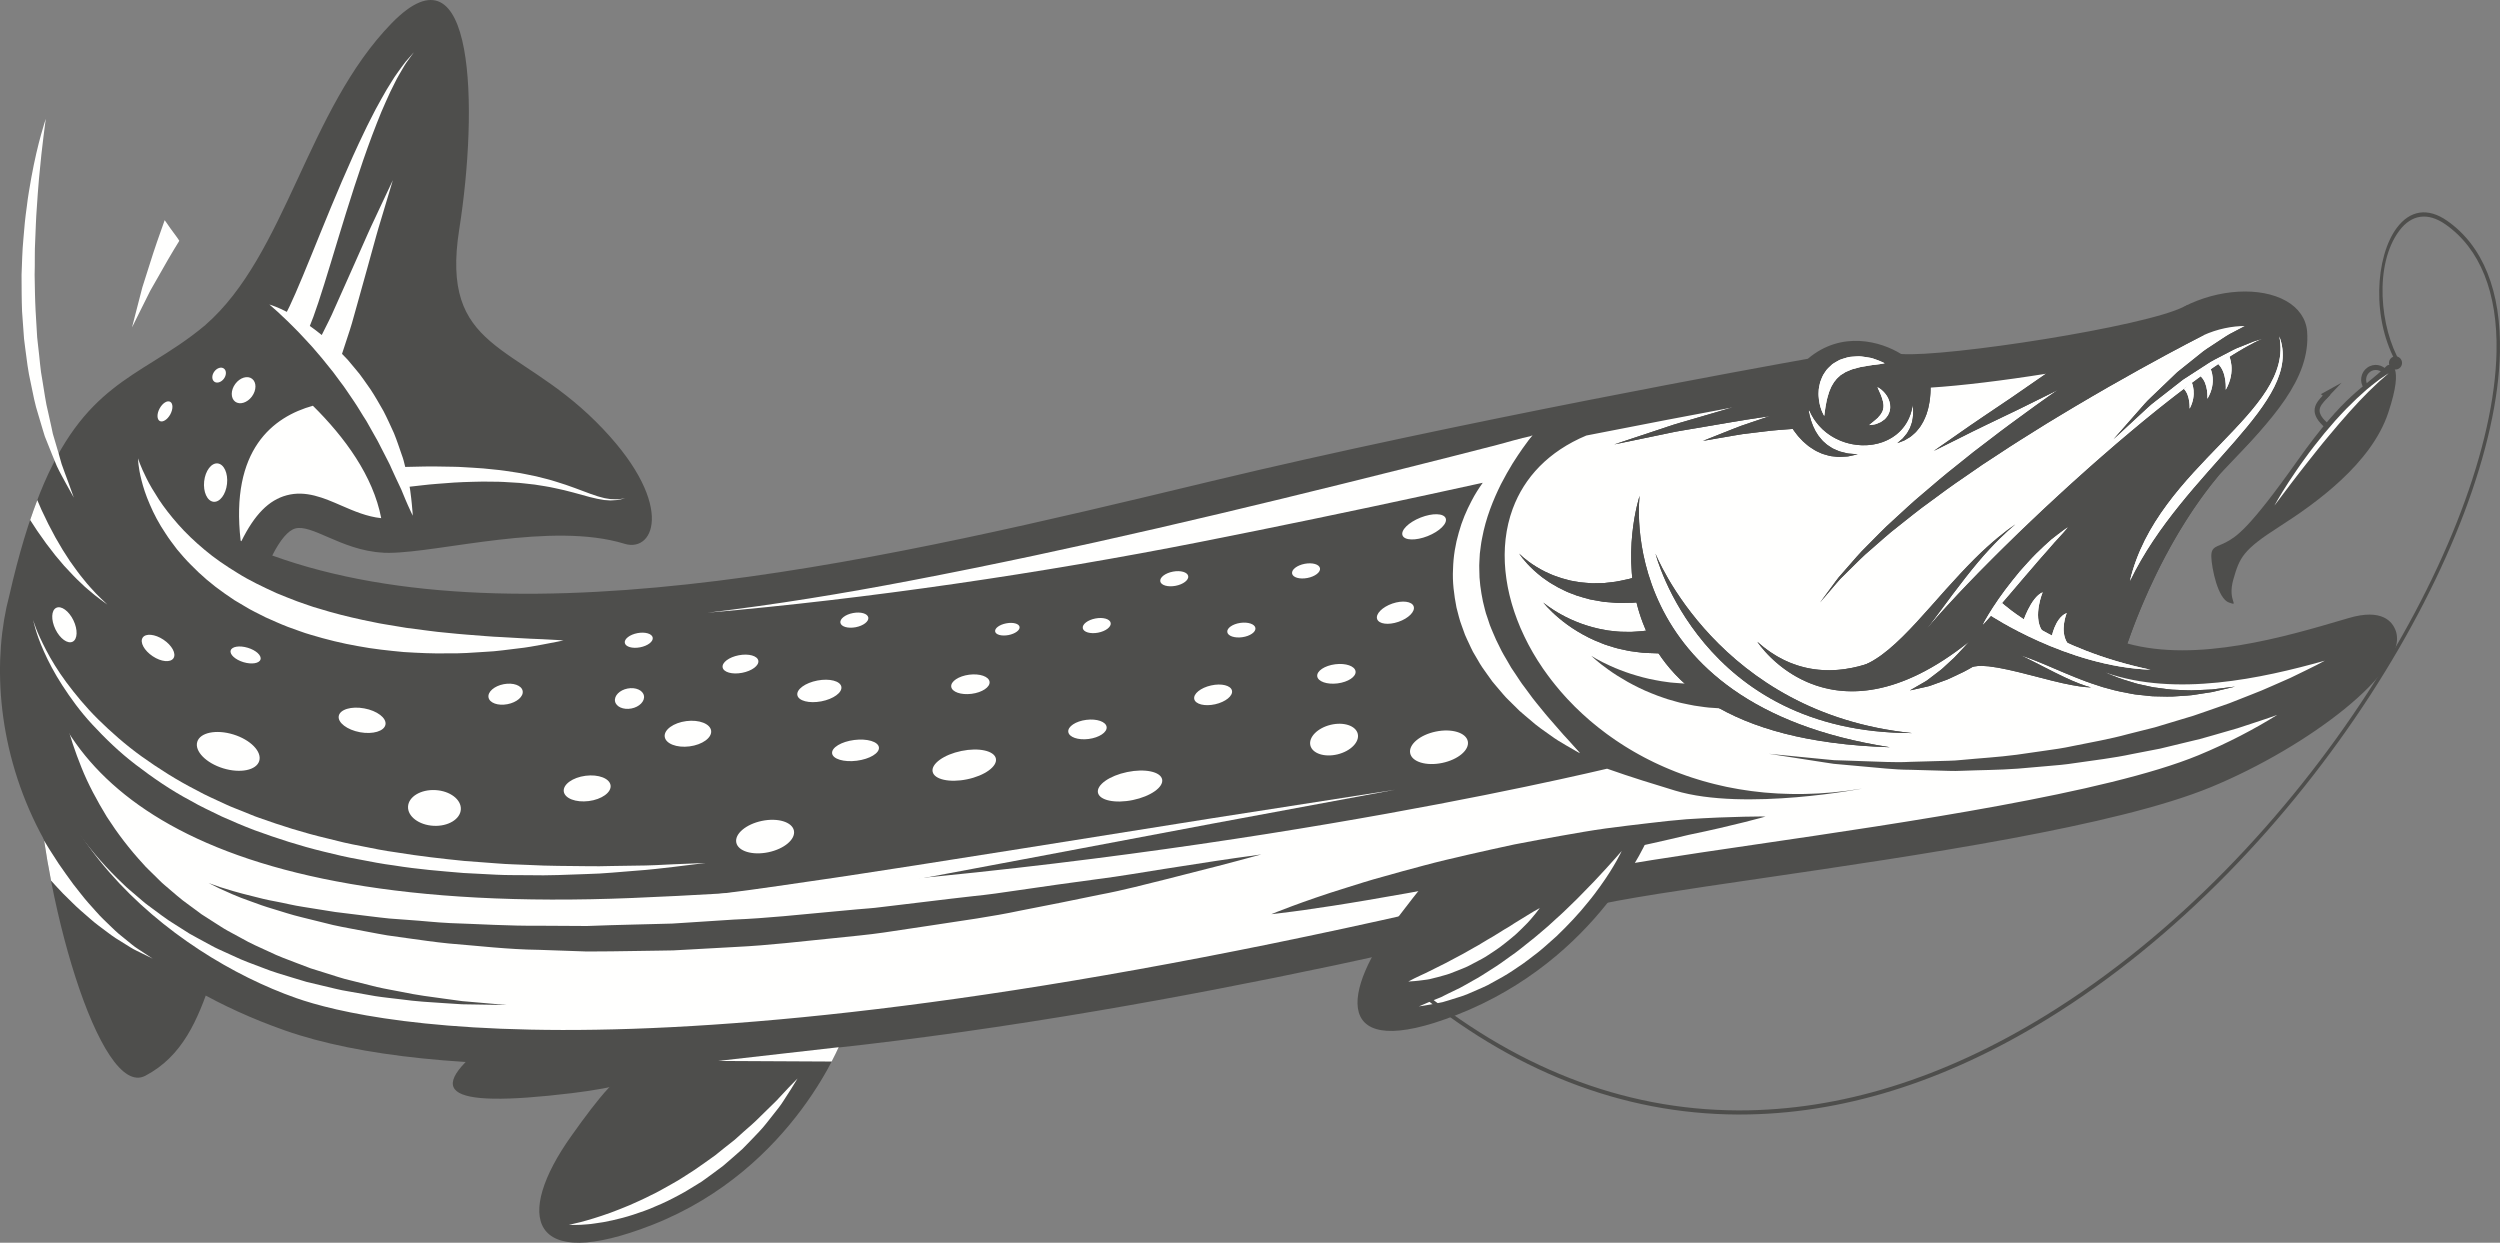 <?xml version="1.0" encoding="UTF-8"?>
<!DOCTYPE svg PUBLIC "-//W3C//DTD SVG 1.1//EN" "http://www.w3.org/Graphics/SVG/1.1/DTD/svg11.dtd">
<svg version="1.1" xmlns="http://www.w3.org/2000/svg" xmlns:xlink="http://www.w3.org/1999/xlink" x="0" y="0" width="140" height="69.592" viewBox="0, 0, 140, 69.592">
  <rect x="0" y="0" width="140" height="69.592" fill="#808080" stroke="none"/>
  <g id="Layer_1" transform="translate(-50.825, -67.404)">
    <g>
      <g>
        <path d="M78.704,125.374 C74.428,128.509 75.445,129.514 82.854,128.62 C88.004,127.998 88.844,126.755 91.671,125.705 L78.704,125.374" fill="#4E4E4C"/>
        <path d="M112.306,123.615 C91.192,127.215 75.068,127.616 66.904,124.745 C52.451,119.662 49.901,107.668 51.715,100.847 C53.828,91.575 56.521,89.895 59.64,87.95 C60.581,87.362 61.554,86.755 62.574,85.897 L62.952,85.577 L62.935,85.565 C65.088,83.514 66.452,80.576 67.89,77.476 C69.298,74.442 70.755,71.305 73.032,68.97 C73.707,68.278 74.292,67.886 74.771,67.804 C75.085,67.75 75.342,67.835 75.578,68.072 C76.982,69.483 76.929,75.364 76.168,80.181 C75.381,85.164 77.348,86.472 80.071,88.282 C81.247,89.063 82.579,89.949 83.93,91.292 C86.586,93.935 87.179,95.998 86.88,96.961 C86.81,97.186 86.655,97.466 86.319,97.524 C86.193,97.545 86.055,97.533 85.909,97.488 C83.032,96.603 79.192,97.155 76.107,97.598 C74.709,97.799 73.5,97.972 72.623,97.979 C72.623,97.979 72.489,97.98 72.45,97.979 L72.297,97.97 C71.135,97.91 70.14,97.478 69.341,97.129 C68.571,96.794 67.919,96.511 67.376,96.603 C67.338,96.61 67.301,96.618 67.266,96.628 C66.749,96.767 66.246,97.326 65.734,98.337 L65.537,98.727 L65.943,98.874 C73.445,101.589 83.367,101.757 97.17,99.404 C104.388,98.173 111.761,96.402 118.266,94.84 L118.743,94.725 C132.762,91.36 150.189,88.221 152.13,87.874 L152.23,87.856 L152.308,87.79 C152.85,87.331 153.458,87.042 154.113,86.93 C155.549,86.685 156.754,87.347 157.089,87.555 L157.167,87.604 L157.26,87.611 C158.812,87.726 163.004,87.184 166.243,86.632 C167.919,86.346 171.962,85.607 173.29,84.921 C173.948,84.582 174.686,84.336 175.423,84.21 C176.674,83.997 177.856,84.136 178.662,84.593 C179.249,84.925 179.599,85.422 179.646,85.993 C179.847,88.485 177.687,90.741 175.186,93.352 L174.841,93.712 C171.996,97.105 170.338,101.183 169.6,103.313 L169.465,103.702 L169.858,103.811 C171.674,104.312 173.837,104.337 176.47,103.888 C178.584,103.528 180.623,102.925 182.261,102.442 L182.453,102.385 C182.649,102.327 182.837,102.284 183.01,102.254 C183.895,102.102 184.441,102.31 184.633,102.868 C185.24,104.634 180.13,108.8 174.507,111.123 C171.777,112.249 167.181,113.354 160.457,114.501 C160.456,114.501 160.457,114.501 160.457,114.501 C156.758,115.131 152.858,115.703 149.417,116.207 C146.748,116.599 144.242,116.966 142.348,117.29 C141.16,117.492 140.282,117.665 139.665,117.818 C130.037,120.211 120.833,122.161 112.306,123.615" fill="#FFFFFE"/>
        <path d="M173.934,109.699 C168.822,111.809 157.482,113.472 149.199,114.686 C144.882,115.319 141.154,115.864 139.303,116.324 C89.438,128.716 71.662,124.791 67.402,123.293 C60.456,120.85 51.303,113.61 52.785,103.208 C53.759,110.573 60.876,118.732 86.232,117.691 C113.373,116.577 135.761,111.64 140.822,110.451 C140.825,110.452 140.826,110.452 140.828,110.453 C142.181,110.932 143.492,111.332 144.628,111.677 C148.533,112.862 155.356,111.522 155.08,111.568 C154.805,111.613 154.532,111.654 154.262,111.688 C154.17,111.7 154.08,111.708 153.989,111.719 C153.81,111.74 153.632,111.761 153.456,111.778 C153.35,111.788 153.245,111.793 153.138,111.802 C152.979,111.814 152.82,111.827 152.664,111.837 C152.553,111.842 152.443,111.846 152.332,111.85 C152.183,111.856 152.033,111.862 151.886,111.866 C151.773,111.868 151.663,111.866 151.551,111.867 C151.407,111.867 151.264,111.868 151.122,111.866 C151.009,111.864 150.898,111.859 150.786,111.855 C150.648,111.85 150.509,111.846 150.372,111.839 C150.26,111.833 150.149,111.824 150.039,111.816 C149.905,111.806 149.77,111.797 149.637,111.786 C149.527,111.774 149.418,111.762 149.308,111.75 C149.177,111.736 149.047,111.722 148.917,111.705 C148.808,111.691 148.701,111.674 148.593,111.658 C148.466,111.639 148.338,111.62 148.212,111.599 C148.105,111.581 148,111.561 147.895,111.541 C147.77,111.518 147.646,111.495 147.522,111.47 C147.418,111.447 147.315,111.424 147.212,111.4 C147.09,111.373 146.968,111.345 146.849,111.315 C146.746,111.29 146.645,111.264 146.544,111.236 C146.426,111.205 146.308,111.173 146.19,111.139 C146.091,111.11 145.992,111.08 145.893,111.049 C145.777,111.014 145.662,110.978 145.549,110.941 C145.451,110.909 145.354,110.875 145.258,110.842 C145.146,110.803 145.035,110.762 144.924,110.721 C144.829,110.686 144.734,110.649 144.64,110.613 C144.531,110.57 144.423,110.526 144.315,110.481 C144.223,110.442 144.131,110.404 144.04,110.364 C143.933,110.318 143.828,110.271 143.723,110.222 C143.633,110.181 143.545,110.139 143.456,110.097 C143.352,110.047 143.25,109.996 143.148,109.944 C143.062,109.9 142.975,109.856 142.89,109.811 C142.789,109.758 142.691,109.704 142.592,109.649 C142.508,109.603 142.423,109.556 142.34,109.507 C142.243,109.451 142.149,109.394 142.054,109.338 C141.972,109.288 141.89,109.238 141.808,109.187 C141.717,109.129 141.625,109.07 141.534,109.01 C141.454,108.958 141.374,108.905 141.296,108.852 C141.206,108.791 141.119,108.729 141.032,108.667 C140.955,108.613 140.877,108.558 140.801,108.502 C140.716,108.439 140.633,108.374 140.549,108.31 C140.474,108.253 140.399,108.196 140.325,108.137 C140.244,108.073 140.165,108.007 140.084,107.941 C140.012,107.881 139.939,107.821 139.867,107.761 C139.791,107.694 139.716,107.627 139.64,107.559 C139.57,107.497 139.499,107.435 139.43,107.371 C139.359,107.305 139.29,107.238 139.22,107.171 C139.15,107.103 139.079,107.037 139.01,106.97 C138.947,106.906 138.886,106.841 138.825,106.778 C138.753,106.704 138.681,106.632 138.611,106.557 C138.559,106.5 138.508,106.443 138.456,106.387 C138.382,106.303 138.305,106.22 138.233,106.136 C138.208,106.108 138.185,106.079 138.162,106.052 C137.848,105.684 137.557,105.307 137.289,104.923 C137.27,104.896 137.25,104.869 137.232,104.843 C137.156,104.732 137.085,104.622 137.013,104.51 C136.987,104.471 136.961,104.433 136.936,104.394 C136.868,104.286 136.804,104.177 136.738,104.068 C136.714,104.025 136.687,103.984 136.662,103.941 C136.6,103.833 136.541,103.726 136.483,103.618 C136.458,103.573 136.433,103.528 136.409,103.483 C136.352,103.374 136.299,103.267 136.246,103.159 C136.223,103.113 136.2,103.068 136.178,103.021 C136.125,102.912 136.077,102.804 136.029,102.694 C136.008,102.648 135.987,102.603 135.967,102.558 C135.922,102.448 135.876,102.338 135.834,102.228 C135.816,102.182 135.797,102.137 135.78,102.092 C135.737,101.981 135.699,101.871 135.66,101.759 C135.644,101.715 135.63,101.67 135.614,101.625 C135.577,101.513 135.542,101.402 135.509,101.29 C135.496,101.245 135.483,101.202 135.47,101.158 C135.439,101.045 135.408,100.933 135.381,100.82 C135.37,100.778 135.359,100.735 135.349,100.692 C135.322,100.578 135.298,100.464 135.275,100.351 C135.267,100.31 135.259,100.269 135.251,100.228 C135.229,100.112 135.21,99.998 135.193,99.883 C135.187,99.845 135.181,99.805 135.176,99.766 C135.16,99.65 135.146,99.534 135.134,99.419 C135.13,99.382 135.127,99.345 135.123,99.308 C135.112,99.191 135.104,99.074 135.098,98.957 C135.096,98.923 135.096,98.888 135.094,98.855 C135.089,98.736 135.087,98.618 135.087,98.501 C135.088,98.469 135.088,98.438 135.088,98.406 C135.089,98.287 135.094,98.168 135.1,98.05 C135.102,98.021 135.104,97.993 135.106,97.963 C135.114,97.842 135.124,97.723 135.137,97.604 C135.14,97.578 135.144,97.553 135.147,97.528 C135.162,97.406 135.179,97.285 135.199,97.165 C135.203,97.144 135.207,97.123 135.211,97.101 C135.233,96.978 135.258,96.855 135.286,96.735 C135.291,96.717 135.295,96.701 135.299,96.683 C135.328,96.558 135.361,96.435 135.398,96.313 C135.402,96.3 135.406,96.288 135.41,96.275 C135.448,96.149 135.49,96.024 135.535,95.9 C135.537,95.894 135.54,95.888 135.543,95.881 C136.188,94.145 137.531,92.686 139.66,91.793 C139.661,91.793 139.661,91.793 139.661,91.793 C142.825,91.168 145.641,90.633 147.837,90.223 C147.283,90.384 146.738,90.547 146.212,90.698 C145.745,90.833 145.296,90.965 144.869,91.09 C144.442,91.212 144.045,91.358 143.676,91.477 C142.203,91.966 141.222,92.291 141.222,92.291 C141.222,92.291 142.233,92.082 143.75,91.767 C144.128,91.692 144.534,91.595 144.973,91.523 C145.409,91.449 145.87,91.371 146.347,91.29 C147.301,91.134 148.312,90.945 149.332,90.798 C149.533,90.768 149.733,90.739 149.934,90.71 C149.883,90.726 149.834,90.739 149.782,90.756 C149.469,90.863 149.136,90.975 148.803,91.088 C148.469,91.199 148.138,91.313 147.834,91.441 C147.528,91.562 147.244,91.675 147,91.772 C146.512,91.966 146.189,92.095 146.189,92.095 C146.189,92.095 146.533,92.035 147.048,91.945 C147.305,91.901 147.604,91.849 147.924,91.794 C148.242,91.732 148.587,91.689 148.932,91.65 C149.274,91.609 149.617,91.568 149.939,91.528 C150.258,91.491 150.558,91.477 150.812,91.454 C150.965,91.441 151.1,91.43 151.219,91.422 C151.286,91.522 151.356,91.621 151.436,91.72 C151.536,91.86 151.673,91.985 151.792,92.117 C151.935,92.234 152.059,92.367 152.219,92.464 C152.37,92.569 152.524,92.665 152.691,92.733 C152.848,92.816 153.017,92.86 153.176,92.903 C153.333,92.958 153.494,92.959 153.64,92.978 C153.785,93.002 153.923,92.988 154.049,92.98 C154.174,92.968 154.288,92.977 154.386,92.948 C154.484,92.926 154.569,92.908 154.64,92.893 C154.778,92.863 154.857,92.845 154.857,92.845 C154.857,92.845 154.776,92.839 154.634,92.827 C154.566,92.821 154.482,92.814 154.385,92.806 C154.289,92.806 154.183,92.764 154.071,92.742 C153.956,92.713 153.835,92.69 153.716,92.63 C153.597,92.575 153.466,92.537 153.354,92.451 C153.237,92.377 153.118,92.305 153.017,92.201 C152.906,92.114 152.814,92.004 152.727,91.892 C152.632,91.79 152.569,91.654 152.492,91.545 C152.435,91.413 152.363,91.302 152.322,91.172 C152.273,91.049 152.231,90.928 152.201,90.809 C152.164,90.694 152.146,90.576 152.122,90.475 C152.117,90.446 152.114,90.419 152.109,90.392 C152.122,90.39 152.136,90.388 152.15,90.385 C153.295,93.061 157.496,93.014 157.936,90.085 C157.959,90.207 157.954,90.324 157.965,90.449 C157.959,90.569 157.96,90.695 157.941,90.814 C157.915,90.93 157.906,91.057 157.859,91.163 C157.822,91.273 157.786,91.386 157.726,91.477 C157.673,91.573 157.625,91.672 157.558,91.743 C157.495,91.818 157.439,91.894 157.383,91.954 C157.321,92.008 157.266,92.055 157.22,92.094 C157.129,92.174 157.076,92.22 157.076,92.22 C157.076,92.22 157.141,92.195 157.254,92.152 C157.312,92.129 157.383,92.102 157.464,92.07 C157.54,92.03 157.623,91.977 157.717,91.921 C157.817,91.869 157.903,91.786 158.001,91.701 C158.105,91.619 158.189,91.512 158.279,91.398 C158.379,91.288 158.442,91.154 158.523,91.021 C158.598,90.885 158.652,90.739 158.711,90.591 C158.752,90.443 158.81,90.289 158.834,90.138 C158.867,89.987 158.893,89.836 158.907,89.691 C158.931,89.483 158.937,89.291 158.937,89.11 C160.653,89.002 163.023,88.714 165.401,88.334 C165.281,88.417 165.167,88.497 165.042,88.583 C164.539,88.93 164.002,89.301 163.466,89.672 C162.92,90.04 162.373,90.409 161.861,90.754 C161.348,91.096 160.876,91.431 160.469,91.713 C159.659,92.278 159.118,92.655 159.118,92.655 C159.118,92.655 159.707,92.36 160.589,91.921 C161.031,91.7 161.541,91.441 162.099,91.176 C162.655,90.91 163.247,90.625 163.84,90.34 C164.436,90.046 165.031,89.752 165.589,89.476 C165.748,89.397 165.901,89.321 166.052,89.245 C165.486,89.647 164.903,90.048 164.322,90.48 C163.661,90.964 162.988,91.45 162.33,91.962 C161.999,92.214 161.669,92.465 161.34,92.717 C161.016,92.977 160.695,93.235 160.375,93.491 C159.731,93.996 159.118,94.522 158.526,95.03 C157.924,95.526 157.379,96.05 156.849,96.531 C156.313,97.004 155.853,97.506 155.409,97.943 C154.959,98.376 154.597,98.822 154.259,99.202 C154.092,99.392 153.936,99.571 153.792,99.736 C153.654,99.907 153.539,100.073 153.43,100.22 C152.997,100.804 152.75,101.139 152.75,101.139 C152.75,101.139 153.02,100.824 153.491,100.272 C153.611,100.135 153.736,99.979 153.884,99.819 C154.039,99.666 154.207,99.499 154.386,99.322 C154.748,98.971 155.136,98.557 155.614,98.161 C156.085,97.759 156.571,97.299 157.136,96.869 C157.694,96.432 158.267,95.955 158.898,95.507 C159.519,95.047 160.16,94.573 160.832,94.121 C161.166,93.89 161.503,93.658 161.84,93.425 C162.183,93.201 162.528,92.975 162.872,92.75 C163.557,92.293 164.257,91.86 164.944,91.43 C165.627,90.995 166.318,90.596 166.977,90.194 C168.303,89.407 169.553,88.692 170.631,88.095 C171.71,87.498 172.614,87.011 173.249,86.679 C173.752,86.417 174.081,86.247 174.197,86.187 C174.994,85.82 175.842,85.659 176.558,85.66 C176.532,85.673 176.507,85.682 176.482,85.696 C176.238,85.825 175.973,85.963 175.693,86.11 C175.421,86.266 175.153,86.458 174.867,86.641 C174.584,86.831 174.28,87.008 174.011,87.242 C173.734,87.463 173.454,87.688 173.172,87.913 L172.752,88.25 C172.624,88.373 172.496,88.496 172.367,88.619 C172.113,88.863 171.863,89.103 171.62,89.335 C171.383,89.572 171.135,89.781 170.934,90.013 C170.731,90.244 170.539,90.461 170.362,90.662 C169.656,91.463 169.186,91.997 169.186,91.997 C169.186,91.997 169.706,91.514 170.487,90.79 C170.682,90.61 170.892,90.415 171.116,90.208 C171.335,90 171.601,89.818 171.858,89.609 C172.117,89.406 172.386,89.197 172.659,88.983 C172.795,88.877 172.932,88.769 173.071,88.661 L173.51,88.377 C173.804,88.187 174.097,87.997 174.385,87.811 C174.666,87.613 174.974,87.475 175.259,87.321 C175.548,87.177 175.82,87.02 176.088,86.9 C176.36,86.791 176.617,86.689 176.854,86.594 C177.087,86.488 177.312,86.442 177.505,86.382 C177.51,86.379 177.514,86.379 177.519,86.378 C173.097,88.341 162.826,97.804 158.749,102.591 C158.978,102.293 159.205,101.99 159.429,101.687 C160.4,100.367 161.382,99.069 162.216,98.176 C162.63,97.727 162.996,97.372 163.26,97.134 C163.527,96.896 163.684,96.766 163.684,96.766 C163.684,96.766 163.516,96.882 163.23,97.095 C162.945,97.31 162.547,97.633 162.091,98.046 C161.176,98.87 160.07,100.094 158.991,101.32 C158.449,101.931 157.905,102.535 157.371,103.061 C156.838,103.586 156.313,104.034 155.833,104.327 C155.649,104.448 155.472,104.533 155.307,104.607 C153.343,105.218 151.171,105.085 149.236,103.343 C149.236,103.343 153.262,109.579 161.08,103.346 C161.059,103.369 161.041,103.39 161.022,103.415 C160.909,103.555 160.778,103.681 160.652,103.821 C160.523,103.957 160.396,104.103 160.259,104.236 C160.119,104.366 159.979,104.496 159.84,104.623 C159.7,104.749 159.567,104.886 159.421,104.987 C159.278,105.097 159.139,105.203 159.008,105.303 C158.873,105.398 158.753,105.512 158.627,105.578 C158.117,105.871 157.778,106.068 157.778,106.068 C157.778,106.068 158.166,105.982 158.746,105.852 C158.898,105.825 159.042,105.753 159.207,105.7 C159.371,105.641 159.543,105.579 159.721,105.514 C159.905,105.455 160.076,105.363 160.259,105.28 C160.439,105.194 160.624,105.106 160.808,105.018 C160.983,104.931 161.148,104.83 161.316,104.737 C161.364,104.73 161.449,104.719 161.573,104.702 C161.638,104.7 161.707,104.7 161.797,104.692 C161.909,104.698 162.042,104.703 162.19,104.718 C162.787,104.783 163.63,104.977 164.475,105.198 C165.321,105.416 166.176,105.646 166.83,105.765 C167.156,105.829 167.431,105.864 167.624,105.881 C167.815,105.893 167.924,105.899 167.924,105.899 C167.924,105.899 167.819,105.869 167.635,105.816 C167.453,105.758 167.197,105.666 166.898,105.536 C166.298,105.281 165.525,104.878 164.74,104.477 C164.497,104.352 164.252,104.231 164.009,104.113 C164.117,104.148 164.226,104.183 164.341,104.223 C164.64,104.335 164.964,104.456 165.31,104.605 C165.66,104.754 166.028,104.911 166.409,105.073 C166.794,105.238 167.199,105.4 167.617,105.557 C167.822,105.639 168.042,105.702 168.255,105.776 C168.467,105.852 168.685,105.917 168.907,105.971 C169.343,106.1 169.791,106.183 170.229,106.264 C170.447,106.309 170.672,106.318 170.886,106.345 C171.104,106.365 171.316,106.402 171.529,106.399 C171.951,106.401 172.357,106.434 172.742,106.393 C173.126,106.363 173.489,106.359 173.819,106.295 C174.147,106.244 174.45,106.197 174.716,106.155 C174.98,106.093 175.211,106.039 175.399,105.994 C175.774,105.904 175.991,105.853 175.991,105.853 C175.991,105.853 175.77,105.881 175.387,105.929 C175.197,105.953 174.964,105.982 174.698,106.015 C174.431,106.027 174.129,106.04 173.8,106.056 C173.473,106.083 173.117,106.048 172.744,106.037 C172.369,106.037 171.979,105.961 171.576,105.914 C171.374,105.896 171.176,105.838 170.971,105.797 C170.769,105.748 170.561,105.718 170.358,105.652 C169.951,105.53 169.54,105.408 169.142,105.241 C169.007,105.191 168.875,105.13 168.743,105.072 C172.677,106.446 177.463,105.399 181.016,104.402 C180.714,104.564 180.378,104.742 179.999,104.922 C179.71,105.062 179.403,105.211 179.08,105.369 C178.748,105.514 178.402,105.667 178.039,105.827 C177.679,105.992 177.296,106.147 176.897,106.302 C176.499,106.458 176.088,106.62 175.665,106.787 C175.234,106.937 174.793,107.09 174.342,107.249 C174.117,107.326 173.888,107.406 173.657,107.485 C173.423,107.556 173.187,107.627 172.949,107.698 C172.473,107.842 171.989,107.987 171.498,108.135 C171.001,108.261 170.499,108.387 169.993,108.514 C168.982,108.792 167.935,108.973 166.893,109.184 C166.371,109.299 165.846,109.372 165.321,109.445 C164.796,109.521 164.272,109.595 163.754,109.67 C162.715,109.807 161.682,109.863 160.687,109.96 C160.188,110.017 159.697,110.007 159.216,110.027 C158.734,110.04 158.262,110.054 157.803,110.067 C156.885,110.117 156.019,110.048 155.217,110.031 C154.816,110.017 154.43,110.004 154.065,109.991 C153.882,109.985 153.704,109.979 153.531,109.974 C153.358,109.957 153.191,109.941 153.029,109.926 C152.378,109.862 151.812,109.806 151.346,109.761 C150.412,109.668 149.877,109.616 149.877,109.616 C149.877,109.616 150.408,109.698 151.336,109.842 C151.8,109.915 152.364,110.002 153.011,110.102 C153.173,110.126 153.34,110.152 153.512,110.178 C153.686,110.194 153.863,110.21 154.047,110.226 C154.413,110.259 154.797,110.294 155.199,110.33 C156.002,110.393 156.872,110.51 157.797,110.512 C158.26,110.525 158.736,110.539 159.221,110.552 C159.707,110.56 160.205,110.597 160.709,110.568 C161.719,110.526 162.767,110.527 163.827,110.448 C164.355,110.403 164.891,110.355 165.425,110.309 C165.963,110.265 166.502,110.22 167.036,110.134 C168.107,109.978 169.184,109.854 170.228,109.63 C170.753,109.529 171.273,109.427 171.787,109.328 C172.295,109.206 172.798,109.084 173.293,108.964 C173.54,108.905 173.786,108.846 174.03,108.787 C174.27,108.719 174.509,108.651 174.744,108.585 C175.217,108.448 175.678,108.315 176.127,108.186 C176.573,108.04 177.005,107.897 177.423,107.759 C177.745,107.654 178.053,107.547 178.353,107.437 C177.092,108.221 175.609,109.007 173.934,109.699 z M68.347,90.126 C70.128,91.888 71.721,94.055 72.173,96.421 C71.379,96.339 70.649,96.025 69.939,95.716 C68.962,95.291 67.954,94.851 66.878,95.141 C65.88,95.409 65.082,96.214 64.34,97.714 C64.316,97.693 64.301,97.681 64.301,97.681 C63.715,92.576 66.116,90.747 68.347,90.126 z M166.432,103.886 C166.22,103.768 166.012,103.652 165.812,103.54 C165.712,103.483 165.613,103.431 165.513,103.378 C165.857,103.436 166.197,103.503 166.53,103.58 L166.432,103.886 z M184.991,102.742 C184.816,102.231 184.24,101.458 182.347,102.016 L182.155,102.073 C178.747,103.079 173.857,104.515 169.958,103.44 C170.662,101.404 172.305,97.33 175.113,93.979 C175.229,93.859 175.344,93.739 175.458,93.619 C178.024,90.941 180.239,88.626 180.023,85.961 C179.966,85.259 179.549,84.653 178.848,84.257 C177.413,83.446 175.058,83.579 173.119,84.579 C170.951,85.697 159.812,87.415 157.288,87.228 C156.178,86.537 153.968,85.884 152.064,87.495 C149.736,87.911 132.612,91 118.656,94.351 L118.178,94.466 C101.174,98.55 80.133,103.601 66.071,98.513 C66.518,97.631 66.96,97.107 67.365,96.998 C67.805,96.877 68.447,97.159 69.191,97.483 C70.032,97.848 71.064,98.292 72.279,98.353 C72.279,98.355 72.279,98.356 72.278,98.358 C72.381,98.364 72.491,98.364 72.606,98.364 C72.613,98.364 72.619,98.364 72.626,98.365 L72.626,98.364 C75.496,98.34 81.718,96.6 85.799,97.856 C87.525,98.387 88.682,95.481 84.196,91.018 C79.709,86.554 75.463,87.078 76.543,80.241 C77.613,73.468 77.439,63.905 72.762,68.7 C68.023,73.558 66.843,81.666 62.33,85.6 L62.332,85.601 C61.333,86.441 60.377,87.038 59.442,87.622 C56.25,89.613 53.494,91.332 51.348,100.747 C49.498,107.707 52.082,119.939 66.78,125.108 C75.126,128.043 91.392,127.571 112.37,123.994 C120.805,122.555 130.006,120.614 139.755,118.192 C141.518,117.754 145.204,117.214 149.471,116.589 C158.316,115.292 169.323,113.677 174.65,111.478 C180.053,109.246 185.749,104.944 184.991,102.742" fill="#4E4E4C"/>
      </g>
      <path d="M157.764,88.198 C159.23,93.234 152.694,93.618 151.935,89.68 C151.223,85.98 157.344,86.757 157.764,88.198" fill="#4E4E4C"/>
      <path d="M157.502,89.671 C157.502,89.671 156.478,89.805 154.942,90.005 C154.176,90.109 153.275,90.215 152.324,90.36 C151.369,90.5 150.35,90.649 149.332,90.798 C148.312,90.945 147.301,91.134 146.347,91.29 C145.87,91.371 145.409,91.449 144.973,91.523 C144.534,91.595 144.128,91.692 143.75,91.767 C142.233,92.082 141.222,92.291 141.222,92.291 C141.222,92.291 142.203,91.966 143.676,91.477 C144.045,91.358 144.442,91.212 144.869,91.09 C145.296,90.965 145.745,90.833 146.212,90.698 C147.144,90.432 148.136,90.124 149.136,89.857 C150.138,89.589 151.14,89.322 152.078,89.07 C153.018,88.813 153.895,88.604 154.646,88.412 C156.149,88.034 157.151,87.782 157.151,87.782 L157.502,89.671" fill="#4E4E4C"/>
      <path d="M151.671,91.398 C151.671,91.398 151.317,91.409 150.812,91.454 C150.558,91.477 150.258,91.491 149.939,91.528 C149.617,91.568 149.274,91.609 148.932,91.65 C148.587,91.689 148.242,91.732 147.924,91.794 C147.604,91.849 147.305,91.901 147.048,91.945 C146.533,92.035 146.189,92.095 146.189,92.095 C146.189,92.095 146.512,91.966 147,91.772 C147.244,91.675 147.528,91.562 147.834,91.441 C148.138,91.313 148.469,91.199 148.803,91.088 C149.136,90.975 149.469,90.863 149.782,90.756 C150.096,90.652 150.397,90.572 150.653,90.494 C151.169,90.339 151.503,90.258 151.503,90.258 L151.671,91.398" fill="#4E4E4C"/>
      <path d="M179.079,86.039 C176.259,85.368 162.765,97.697 158.399,103.006 C158.399,103.006 166.214,102.57 169.549,104.729 C169.549,104.729 171.552,97.35 176.378,92.605 C180.388,88.665 179.079,86.039 179.079,86.039" fill="#4E4E4C"/>
      <path d="M174.246,86.161 C174.246,86.161 173.884,86.349 173.249,86.679 C172.614,87.011 171.71,87.498 170.631,88.096 C169.553,88.692 168.303,89.407 166.977,90.194 C166.318,90.596 165.627,90.995 164.944,91.43 C164.257,91.86 163.557,92.293 162.872,92.75 C162.528,92.975 162.183,93.201 161.84,93.425 C161.503,93.658 161.166,93.89 160.832,94.121 C160.16,94.573 159.519,95.047 158.898,95.507 C158.267,95.955 157.694,96.432 157.136,96.869 C156.571,97.299 156.085,97.759 155.614,98.161 C155.136,98.557 154.748,98.971 154.386,99.322 C154.207,99.499 154.039,99.666 153.884,99.819 C153.736,99.979 153.611,100.135 153.491,100.272 C153.02,100.824 152.75,101.139 152.75,101.139 C152.75,101.139 152.997,100.804 153.43,100.22 C153.539,100.073 153.654,99.907 153.792,99.736 C153.936,99.571 154.092,99.392 154.259,99.202 C154.597,98.822 154.959,98.376 155.409,97.943 C155.853,97.506 156.313,97.004 156.849,96.531 C157.379,96.051 157.924,95.526 158.526,95.03 C159.118,94.522 159.731,93.996 160.375,93.491 C160.695,93.235 161.016,92.977 161.34,92.717 C161.669,92.465 161.999,92.214 162.33,91.962 C162.988,91.45 163.661,90.964 164.322,90.48 C164.98,89.991 165.645,89.539 166.28,89.086 C167.56,88.195 168.767,87.384 169.812,86.702 C170.856,86.02 171.735,85.462 172.356,85.078 C172.978,84.695 173.335,84.475 173.335,84.475 L174.246,86.161" fill="#4E4E4C"/>
      <path d="M168.539,87.894 C168.539,87.894 167.963,88.212 167.099,88.691 C166.881,88.809 166.653,88.944 166.397,89.074 C166.141,89.201 165.87,89.336 165.589,89.476 C165.031,89.752 164.436,90.046 163.84,90.34 C163.248,90.625 162.655,90.91 162.099,91.176 C161.541,91.441 161.031,91.7 160.589,91.921 C159.707,92.36 159.118,92.655 159.118,92.655 C159.118,92.655 159.659,92.278 160.469,91.713 C160.876,91.431 161.348,91.096 161.861,90.754 C162.373,90.409 162.92,90.04 163.466,89.672 C164.002,89.301 164.539,88.93 165.042,88.583 C165.292,88.41 165.534,88.242 165.762,88.084 C165.99,87.923 166.201,87.753 166.398,87.605 C167.183,87.007 167.708,86.607 167.708,86.607 L168.539,87.894" fill="#4E4E4C"/>
      <path d="M160.533,100.951 C158.54,103.474 153.353,107.048 149.236,103.343 C149.236,103.343 153.551,110.031 161.92,102.641 C168.543,96.795 160.533,100.951 160.533,100.951" fill="#4E4E4C"/>
      <path d="M163.569,103.198 C163.569,103.198 163.488,103.262 163.347,103.375 C163.197,103.497 162.985,103.66 162.731,103.837 C162.483,104.023 162.174,104.213 161.853,104.423 C161.694,104.529 161.514,104.621 161.34,104.723 C161.164,104.821 160.992,104.927 160.808,105.018 C160.624,105.106 160.439,105.194 160.259,105.28 C160.076,105.363 159.905,105.455 159.721,105.514 C159.543,105.579 159.371,105.641 159.207,105.7 C159.042,105.753 158.898,105.825 158.746,105.852 C158.166,105.982 157.778,106.068 157.778,106.068 C157.778,106.068 158.117,105.871 158.627,105.578 C158.753,105.512 158.873,105.398 159.008,105.303 C159.139,105.203 159.278,105.097 159.421,104.987 C159.567,104.886 159.7,104.749 159.84,104.623 C159.979,104.496 160.119,104.366 160.259,104.236 C160.396,104.103 160.523,103.957 160.652,103.821 C160.778,103.681 160.909,103.555 161.022,103.415 C161.249,103.137 161.466,102.89 161.632,102.659 C161.807,102.432 161.938,102.246 162.022,102.118 C162.114,101.98 162.168,101.901 162.168,101.901 L163.569,103.198" fill="#4E4E4C"/>
      <path d="M170.102,99.929 C171.641,93.459 179.341,90.535 178.467,86.242 C179.88,89.963 173.125,93.661 170.102,99.929" fill="#FFFFFE"/>
      <path d="M156.659,109.249 C141.099,106.851 142.644,95.17 142.644,95.17 C142.644,95.17 138.174,108.684 156.659,109.249" fill="#4E4E4C"/>
      <path d="M157.902,108.456 C147.034,107.355 143.533,98.407 143.533,98.407 C143.533,98.407 146.07,108.459 157.902,108.456" fill="#4E4E4C"/>
      <path d="M162.607,102.257 C162.607,102.257 162.822,102.307 163.198,102.396 C163.388,102.442 163.662,102.544 163.948,102.639 C164.228,102.747 164.52,102.877 164.836,103.026 C165.145,103.181 165.477,103.351 165.812,103.54 C166.145,103.726 166.496,103.922 166.86,104.125 C167.217,104.328 167.59,104.525 167.969,104.717 C168.159,104.818 168.355,104.897 168.549,104.99 C168.743,105.084 168.941,105.167 169.142,105.241 C169.54,105.408 169.952,105.53 170.358,105.652 C170.561,105.718 170.769,105.748 170.971,105.797 C171.176,105.838 171.374,105.896 171.576,105.914 C171.979,105.961 172.369,106.037 172.744,106.037 C173.117,106.048 173.473,106.083 173.8,106.056 C174.129,106.04 174.431,106.027 174.698,106.015 C174.964,105.982 175.197,105.953 175.387,105.929 C175.77,105.881 175.991,105.853 175.991,105.853 C175.991,105.853 175.774,105.904 175.399,105.994 C175.211,106.039 174.98,106.094 174.717,106.155 C174.45,106.197 174.147,106.244 173.819,106.295 C173.489,106.359 173.126,106.363 172.742,106.393 C172.357,106.434 171.951,106.401 171.529,106.399 C171.316,106.402 171.104,106.365 170.886,106.345 C170.672,106.318 170.447,106.309 170.229,106.264 C169.791,106.183 169.343,106.1 168.907,105.971 C168.685,105.917 168.467,105.852 168.255,105.776 C168.042,105.702 167.822,105.639 167.617,105.557 C167.199,105.4 166.794,105.238 166.409,105.073 C166.028,104.911 165.66,104.754 165.31,104.605 C164.964,104.456 164.64,104.335 164.341,104.223 C164.046,104.12 163.769,104.033 163.537,103.971 C163.305,103.926 163.134,103.871 162.945,103.845 C162.562,103.798 162.342,103.771 162.342,103.771 L162.607,102.257" fill="#4E4E4C"/>
      <path d="M161.231,103.206 C161.231,103.206 161.34,103.215 161.531,103.231 C161.656,103.249 161.817,103.276 161.991,103.31 C162.14,103.352 162.303,103.396 162.474,103.454 C163.151,103.686 163.956,104.075 164.74,104.477 C165.525,104.878 166.298,105.281 166.898,105.536 C167.197,105.666 167.453,105.758 167.635,105.816 C167.819,105.869 167.924,105.9 167.924,105.9 C167.924,105.9 167.815,105.893 167.624,105.881 C167.431,105.864 167.156,105.829 166.83,105.765 C166.176,105.646 165.321,105.416 164.475,105.198 C163.63,104.977 162.787,104.783 162.19,104.718 C162.042,104.703 161.909,104.698 161.797,104.692 C161.707,104.7 161.638,104.7 161.573,104.702 C161.382,104.727 161.273,104.742 161.273,104.742 L161.231,103.206" fill="#4E4E4C"/>
      <path d="M162.248,101.837 C162.248,101.837 166.57,104.729 171.253,104.908 C165.689,103.745 162.941,101.177 162.941,101.177 L162.248,101.837" fill="#FFFFFE"/>
      <path d="M161.865,102.383 C161.865,102.383 162.077,101.975 162.449,101.402 C162.632,101.113 162.865,100.79 163.117,100.445 C163.37,100.101 163.661,99.752 163.948,99.398 C164.254,99.062 164.551,98.717 164.855,98.416 C165.162,98.119 165.449,97.843 165.708,97.621 C165.974,97.406 166.206,97.24 166.363,97.119 C166.522,97 166.616,96.936 166.616,96.936 C166.616,96.936 166.543,97.026 166.411,97.175 C166.276,97.32 166.092,97.537 165.86,97.78 C165.637,98.035 165.382,98.337 165.098,98.648 C164.954,98.801 164.823,98.979 164.674,99.142 C164.53,99.309 164.382,99.48 164.235,99.65 C163.942,99.993 163.65,100.335 163.377,100.657 C163.105,100.982 162.842,101.277 162.622,101.536 C162.396,101.79 162.208,102.002 162.077,102.151 C161.942,102.298 161.865,102.383 161.865,102.383" fill="#FFFFFE"/>
      <path d="M152.983,90.692 C152.983,90.692 152.93,90.614 152.866,90.464 C152.801,90.313 152.727,90.091 152.689,89.807 C152.674,89.665 152.655,89.508 152.669,89.339 C152.668,89.171 152.713,88.991 152.755,88.806 C152.823,88.627 152.888,88.432 153.015,88.264 C153.117,88.078 153.289,87.944 153.442,87.796 C153.529,87.737 153.621,87.688 153.711,87.634 C153.8,87.58 153.892,87.532 153.989,87.508 C154.177,87.452 154.365,87.38 154.546,87.38 C154.726,87.372 154.902,87.344 155.061,87.367 C155.221,87.385 155.371,87.41 155.508,87.434 C155.645,87.448 155.763,87.502 155.869,87.537 C155.976,87.572 156.065,87.611 156.139,87.641 C156.286,87.703 156.367,87.745 156.367,87.745 C156.367,87.745 156.274,87.767 156.118,87.792 C156.04,87.804 155.947,87.82 155.841,87.829 C155.736,87.844 155.618,87.847 155.492,87.876 C155.367,87.901 155.232,87.926 155.093,87.945 C154.952,87.961 154.818,88.02 154.674,88.05 C154.525,88.072 154.404,88.153 154.265,88.199 C154.194,88.219 154.137,88.262 154.078,88.3 L153.898,88.41 C153.803,88.509 153.683,88.584 153.61,88.702 C153.514,88.802 153.457,88.932 153.382,89.049 C153.332,89.181 153.263,89.304 153.229,89.438 C153.184,89.568 153.153,89.699 153.122,89.821 C153.073,90.068 153.033,90.286 153.015,90.441 C152.992,90.597 152.983,90.692 152.983,90.692" fill="#FFFFFE"/>
      <path d="M155.963,89.087 C155.963,89.087 156.133,89.162 156.321,89.363 C156.413,89.465 156.517,89.595 156.585,89.766 C156.624,89.847 156.647,89.945 156.667,90.042 C156.672,90.145 156.684,90.249 156.659,90.355 C156.648,90.462 156.594,90.558 156.552,90.652 C156.5,90.74 156.429,90.813 156.367,90.881 C156.295,90.939 156.222,90.99 156.153,91.034 C156.082,91.07 156.012,91.098 155.947,91.124 C155.822,91.18 155.704,91.182 155.628,91.197 C155.55,91.208 155.506,91.209 155.506,91.209 C155.506,91.209 155.54,91.176 155.6,91.127 C155.657,91.073 155.75,91.019 155.84,90.932 C155.886,90.889 155.934,90.845 155.988,90.803 C156.032,90.751 156.073,90.696 156.123,90.647 C156.163,90.592 156.195,90.531 156.23,90.474 C156.251,90.411 156.285,90.353 156.287,90.285 C156.308,90.222 156.3,90.151 156.303,90.084 C156.288,90.015 156.293,89.943 156.27,89.875 C156.24,89.734 156.184,89.603 156.141,89.485 C156.042,89.255 155.963,89.087 155.963,89.087" fill="#FFFFFE"/>
      <path d="M158.85,88.082 C158.85,88.082 158.854,88.101 158.86,88.137 C158.868,88.18 158.881,88.246 158.889,88.313 C158.909,88.455 158.927,88.652 158.937,88.887 C158.943,89.123 158.942,89.397 158.907,89.691 C158.893,89.836 158.867,89.987 158.834,90.138 C158.81,90.289 158.752,90.443 158.711,90.591 C158.652,90.739 158.598,90.885 158.523,91.021 C158.442,91.154 158.379,91.288 158.279,91.398 C158.189,91.512 158.105,91.619 158.001,91.701 C157.903,91.786 157.817,91.869 157.717,91.921 C157.623,91.977 157.54,92.03 157.464,92.07 C157.383,92.102 157.312,92.129 157.254,92.152 C157.141,92.195 157.076,92.22 157.076,92.22 C157.076,92.22 157.129,92.174 157.22,92.094 C157.266,92.055 157.321,92.008 157.383,91.954 C157.439,91.894 157.495,91.818 157.558,91.743 C157.625,91.672 157.673,91.573 157.727,91.477 C157.786,91.386 157.822,91.273 157.859,91.163 C157.906,91.057 157.915,90.93 157.941,90.814 C157.96,90.695 157.959,90.569 157.965,90.449 C157.954,90.323 157.96,90.205 157.936,90.083 C157.919,89.963 157.899,89.846 157.87,89.733 C157.82,89.508 157.745,89.302 157.679,89.131 C157.609,88.96 157.545,88.821 157.496,88.731 C157.471,88.682 157.454,88.658 157.443,88.639 C157.429,88.613 157.421,88.6 157.421,88.6 L158.85,88.082" fill="#4E4E4C"/>
      <path d="M178.424,86.19 C178.424,86.19 178.381,86.194 178.299,86.203 C178.214,86.211 178.126,86.235 177.995,86.257 C177.87,86.273 177.699,86.323 177.505,86.382 C177.312,86.442 177.087,86.488 176.854,86.594 C176.617,86.689 176.36,86.791 176.088,86.9 C175.82,87.02 175.548,87.177 175.259,87.322 C174.974,87.475 174.666,87.613 174.385,87.811 C174.097,87.997 173.804,88.187 173.51,88.377 L173.071,88.661 C172.932,88.769 172.795,88.877 172.659,88.983 C172.386,89.197 172.117,89.406 171.858,89.609 C171.601,89.818 171.335,90 171.116,90.208 C170.892,90.415 170.682,90.61 170.487,90.79 C169.706,91.514 169.186,91.997 169.186,91.997 C169.186,91.997 169.656,91.463 170.362,90.662 C170.539,90.461 170.731,90.244 170.934,90.013 C171.135,89.781 171.383,89.572 171.62,89.335 C171.863,89.103 172.113,88.863 172.367,88.619 C172.496,88.496 172.624,88.373 172.752,88.25 L173.172,87.913 C173.454,87.688 173.734,87.463 174.011,87.242 C174.28,87.008 174.584,86.831 174.867,86.641 C175.153,86.458 175.421,86.266 175.693,86.11 C175.973,85.963 176.238,85.825 176.482,85.696 C176.721,85.559 176.969,85.478 177.178,85.388 C177.389,85.302 177.572,85.226 177.751,85.181 C177.92,85.134 178.064,85.089 178.144,85.073 C178.226,85.056 178.269,85.048 178.269,85.048 L178.424,86.19" fill="#4E4E4C"/>
      <path d="M163.684,96.766 C163.684,96.766 163.527,96.896 163.26,97.134 C162.996,97.372 162.63,97.727 162.216,98.176 C161.382,99.069 160.4,100.367 159.429,101.687 C158.455,103.001 157.443,104.331 156.376,105.13 C156.115,105.333 155.845,105.491 155.599,105.623 C155.347,105.747 155.113,105.836 154.912,105.895 C154.711,105.95 154.548,105.984 154.436,105.996 C154.323,106.011 154.261,106.02 154.261,106.02 L154.202,104.869 C154.202,104.869 154.243,104.866 154.319,104.862 C154.396,104.863 154.509,104.847 154.653,104.824 C154.797,104.795 154.972,104.746 155.172,104.67 C155.372,104.583 155.597,104.48 155.833,104.327 C156.313,104.034 156.838,103.586 157.371,103.061 C157.905,102.535 158.449,101.931 158.991,101.32 C160.07,100.094 161.176,98.87 162.091,98.046 C162.547,97.633 162.945,97.31 163.23,97.095 C163.516,96.882 163.684,96.766 163.684,96.766" fill="#4E4E4C"/>
      <path d="M164.083,102.309 C164.083,102.309 164.536,100.862 165.212,100.573 C165.212,100.573 164.668,101.877 165.161,102.69 C165.411,103.104 164.083,102.309 164.083,102.309" fill="#FFFFFE"/>
      <path d="M165.706,103.137 C165.706,103.137 165.883,102.02 166.561,101.731 C166.561,101.731 166.149,102.729 166.598,103.413 C166.864,103.817 165.706,103.137 165.706,103.137" fill="#FFFFFE"/>
      <path d="M175.647,87.313 L175.051,87.796 C175.542,88.274 175.467,89.23 175.467,89.23 C176.074,88.169 175.647,87.313 175.647,87.313" fill="#FFFFFE"/>
      <path d="M174.611,88.049 L174.065,88.478 C174.51,88.895 174.437,89.737 174.437,89.737 C174.996,88.799 174.611,88.049 174.611,88.049" fill="#FFFFFE"/>
      <path d="M173.559,88.814 L173.126,89.182 C173.49,89.555 173.443,90.29 173.443,90.29 C173.879,89.478 173.559,88.814 173.559,88.814" fill="#FFFFFE"/>
      <path d="M135.898,98.402 C135.898,98.402 136.241,98.769 136.864,99.146 C137.015,99.247 137.193,99.332 137.374,99.428 C137.564,99.51 137.755,99.61 137.968,99.677 C138.176,99.759 138.395,99.821 138.621,99.877 C138.839,99.946 139.077,99.964 139.303,100.009 C139.535,100.038 139.767,100.049 139.992,100.068 C140.217,100.063 140.44,100.059 140.655,100.055 C140.869,100.03 141.076,100.006 141.271,99.983 C141.465,99.959 141.647,99.907 141.816,99.875 C141.983,99.84 142.134,99.811 142.267,99.763 C142.4,99.72 142.517,99.684 142.612,99.654 C142.802,99.595 142.91,99.562 142.91,99.562 L143.273,101.054 C143.273,101.054 143.14,101.069 142.91,101.095 C142.796,101.107 142.657,101.122 142.497,101.139 C142.34,101.162 142.157,101.161 141.959,101.164 C141.761,101.163 141.55,101.179 141.324,101.163 C141.1,101.144 140.862,101.125 140.617,101.105 C140.376,101.062 140.126,101.017 139.873,100.972 C139.624,100.903 139.372,100.839 139.127,100.758 C138.886,100.658 138.638,100.587 138.413,100.466 C138.183,100.358 137.963,100.245 137.761,100.116 C137.552,100 137.369,99.855 137.19,99.733 C137.021,99.594 136.858,99.472 136.722,99.339 C136.162,98.829 135.898,98.402 135.898,98.402" fill="#4E4E4C"/>
      <path d="M137.251,101.146 C137.251,101.146 137.624,101.472 138.26,101.82 C138.575,101.998 138.957,102.173 139.375,102.327 C139.794,102.477 140.248,102.605 140.707,102.68 C140.933,102.732 141.168,102.738 141.392,102.767 C141.617,102.791 141.842,102.781 142.054,102.789 C142.268,102.793 142.475,102.765 142.669,102.756 C142.864,102.75 143.045,102.707 143.213,102.683 C143.38,102.651 143.533,102.642 143.666,102.599 C143.799,102.564 143.915,102.533 144.01,102.509 C144.199,102.459 144.308,102.431 144.308,102.431 L144.598,103.941 C144.598,103.941 144.467,103.948 144.235,103.962 C144.12,103.969 143.981,103.976 143.821,103.986 C143.664,104.002 143.479,103.98 143.285,103.978 C143.088,103.968 142.876,103.973 142.653,103.937 C142.43,103.904 142.196,103.888 141.957,103.836 C141.72,103.779 141.473,103.74 141.23,103.665 C140.988,103.584 140.74,103.525 140.504,103.421 C140.026,103.241 139.571,103.009 139.168,102.765 C138.764,102.519 138.41,102.261 138.127,102.018 C137.553,101.539 137.251,101.146 137.251,101.146" fill="#4E4E4C"/>
      <path d="M139.937,104.13 C139.937,104.13 140.347,104.401 141.012,104.698 C141.342,104.849 141.737,105.002 142.163,105.142 C142.592,105.277 143.051,105.406 143.518,105.489 C143.747,105.542 143.983,105.567 144.211,105.601 C144.438,105.64 144.668,105.642 144.884,105.664 C145.1,105.688 145.314,105.677 145.511,105.683 C145.71,105.691 145.897,105.678 146.069,105.666 C146.242,105.654 146.398,105.653 146.538,105.634 C146.675,105.615 146.795,105.599 146.895,105.586 C147.092,105.56 147.204,105.545 147.204,105.545 L147.301,107.079 C147.301,107.079 147.17,107.072 146.942,107.057 C146.829,107.049 146.691,107.04 146.533,107.03 C146.375,107.019 146.199,106.987 146.007,106.962 C145.815,106.936 145.607,106.909 145.39,106.857 C145.175,106.808 144.946,106.774 144.715,106.702 C144.485,106.632 144.246,106.579 144.009,106.49 C143.774,106.406 143.533,106.329 143.302,106.227 C142.832,106.042 142.382,105.814 141.972,105.588 C141.564,105.357 141.196,105.124 140.895,104.906 C140.286,104.477 139.937,104.13 139.937,104.13" fill="#4E4E4C"/>
      <path d="M152.059,89.798 C152.059,89.798 152.059,89.816 152.059,89.85 C152.059,89.874 152.056,89.908 152.062,89.972 C152.066,90.089 152.086,90.264 152.122,90.475 C152.146,90.576 152.164,90.694 152.201,90.809 C152.231,90.928 152.273,91.049 152.322,91.172 C152.363,91.302 152.435,91.413 152.492,91.545 C152.569,91.654 152.632,91.79 152.727,91.892 C152.814,92.004 152.906,92.114 153.017,92.201 C153.118,92.305 153.237,92.377 153.354,92.451 C153.466,92.537 153.597,92.575 153.716,92.63 C153.835,92.69 153.956,92.713 154.071,92.742 C154.183,92.764 154.289,92.806 154.385,92.806 C154.482,92.814 154.566,92.821 154.634,92.827 C154.776,92.839 154.857,92.845 154.857,92.845 C154.857,92.845 154.778,92.863 154.64,92.893 C154.569,92.908 154.484,92.926 154.386,92.948 C154.288,92.977 154.174,92.968 154.049,92.98 C153.923,92.988 153.785,93.002 153.64,92.978 C153.494,92.959 153.333,92.958 153.176,92.903 C153.017,92.86 152.848,92.816 152.692,92.733 C152.524,92.665 152.37,92.569 152.219,92.464 C152.059,92.367 151.935,92.234 151.792,92.117 C151.673,91.985 151.536,91.86 151.436,91.72 C151.328,91.585 151.229,91.449 151.148,91.314 C151.057,91.182 150.992,91.048 150.921,90.927 C150.796,90.68 150.703,90.466 150.647,90.307 C150.618,90.233 150.595,90.157 150.58,90.107 C150.567,90.066 150.56,90.045 150.56,90.045 L152.059,89.798" fill="#4E4E4C"/>
      <path d="M136.647,91.774 C136.647,91.774 136.41,92.007 136.043,92.453 C135.677,92.897 135.182,93.555 134.695,94.401 C134.215,95.249 133.74,96.29 133.494,97.465 C133.419,97.756 133.391,98.059 133.342,98.363 C133.327,98.67 133.285,98.978 133.296,99.291 C133.278,99.916 133.371,100.55 133.499,101.17 C133.581,101.477 133.636,101.792 133.752,102.088 L133.903,102.539 C133.96,102.688 134.029,102.83 134.09,102.975 C134.209,103.267 134.351,103.545 134.497,103.819 C134.632,104.099 134.793,104.36 134.955,104.616 C135.035,104.744 135.115,104.872 135.193,104.998 C135.28,105.119 135.366,105.239 135.45,105.359 C135.622,105.595 135.775,105.838 135.96,106.049 C136.136,106.267 136.306,106.479 136.472,106.684 C136.642,106.885 136.817,107.071 136.98,107.255 C137.301,107.626 137.624,107.941 137.904,108.228 C138.181,108.517 138.434,108.76 138.646,108.954 C139.064,109.355 139.304,109.583 139.304,109.583 C139.304,109.583 139.031,109.398 138.551,109.073 C138.311,108.91 138.022,108.709 137.712,108.448 C137.396,108.196 137.031,107.918 136.672,107.568 C136.49,107.397 136.294,107.224 136.1,107.035 C135.916,106.836 135.724,106.631 135.527,106.421 C135.324,106.215 135.148,105.975 134.952,105.741 C134.857,105.623 134.761,105.501 134.664,105.38 C134.576,105.251 134.487,105.12 134.399,104.989 C134.217,104.727 134.036,104.459 133.88,104.168 C133.799,104.025 133.717,103.881 133.634,103.737 C133.558,103.588 133.493,103.432 133.422,103.28 C133.354,103.125 133.28,102.973 133.216,102.815 L133.044,102.331 C132.917,102.011 132.85,101.67 132.757,101.337 C132.626,100.657 132.536,99.964 132.564,99.281 C132.569,98.597 132.681,97.929 132.846,97.305 C132.999,96.678 133.238,96.099 133.494,95.574 C133.742,95.043 134.042,94.578 134.33,94.162 C134.913,93.334 135.504,92.737 135.937,92.347 C136.369,91.958 136.647,91.774 136.647,91.774" fill="#FFFFFE"/>
      <path d="M170.102,99.929 C171.641,93.459 179.341,90.535 178.467,86.242 C179.88,89.963 173.125,93.661 170.102,99.929" fill="#FFFFFE"/>
      <path d="M156.659,109.249 C141.099,106.851 142.644,95.17 142.644,95.17 C142.644,95.17 138.174,108.684 156.659,109.249" fill="#4E4E4C"/>
      <path d="M157.902,108.456 C147.034,107.355 143.533,98.407 143.533,98.407 C143.533,98.407 146.07,108.459 157.902,108.456" fill="#4E4E4C"/>
      <path d="M162.248,101.837 C162.248,101.837 166.57,104.729 171.253,104.908 C165.689,103.745 162.941,101.177 162.941,101.177 L162.248,101.837" fill="#FFFFFE"/>
      <path d="M161.865,102.383 C161.865,102.383 162.077,101.975 162.449,101.402 C162.632,101.113 162.865,100.79 163.117,100.445 C163.37,100.101 163.661,99.752 163.948,99.398 C164.254,99.062 164.551,98.717 164.855,98.416 C165.162,98.119 165.449,97.843 165.708,97.621 C165.974,97.406 166.206,97.24 166.363,97.119 C166.522,97 166.616,96.936 166.616,96.936 C166.616,96.936 166.543,97.026 166.411,97.175 C166.276,97.32 166.092,97.537 165.86,97.78 C165.637,98.035 165.382,98.337 165.098,98.648 C164.954,98.801 164.823,98.979 164.674,99.142 C164.53,99.309 164.382,99.48 164.235,99.65 C163.942,99.993 163.65,100.335 163.377,100.657 C163.105,100.982 162.842,101.277 162.622,101.536 C162.396,101.79 162.208,102.002 162.077,102.151 C161.942,102.298 161.865,102.383 161.865,102.383" fill="#FFFFFE"/>
      <path d="M152.983,90.692 C152.983,90.692 152.93,90.614 152.866,90.464 C152.801,90.313 152.727,90.091 152.689,89.807 C152.674,89.665 152.655,89.508 152.669,89.339 C152.668,89.171 152.713,88.991 152.755,88.806 C152.823,88.627 152.888,88.432 153.015,88.264 C153.117,88.078 153.289,87.944 153.442,87.796 C153.529,87.737 153.621,87.688 153.711,87.634 C153.8,87.58 153.892,87.532 153.989,87.508 C154.177,87.452 154.365,87.38 154.546,87.38 C154.726,87.372 154.902,87.344 155.061,87.367 C155.221,87.385 155.371,87.41 155.508,87.434 C155.645,87.448 155.763,87.502 155.869,87.537 C155.976,87.572 156.065,87.611 156.139,87.641 C156.286,87.703 156.367,87.745 156.367,87.745 C156.367,87.745 156.274,87.767 156.118,87.792 C156.04,87.804 155.947,87.82 155.841,87.829 C155.736,87.844 155.618,87.847 155.492,87.876 C155.367,87.901 155.232,87.926 155.093,87.945 C154.952,87.961 154.818,88.02 154.674,88.05 C154.525,88.072 154.404,88.153 154.265,88.199 C154.194,88.219 154.137,88.262 154.078,88.3 L153.898,88.41 C153.803,88.509 153.683,88.584 153.61,88.702 C153.514,88.802 153.457,88.932 153.382,89.049 C153.332,89.181 153.263,89.304 153.229,89.438 C153.184,89.568 153.153,89.699 153.122,89.821 C153.073,90.068 153.033,90.286 153.015,90.441 C152.992,90.597 152.983,90.692 152.983,90.692" fill="#FFFFFE"/>
      <path d="M155.963,89.087 C155.963,89.087 156.133,89.162 156.321,89.363 C156.413,89.465 156.517,89.595 156.585,89.766 C156.624,89.847 156.647,89.945 156.667,90.042 C156.672,90.145 156.684,90.249 156.659,90.355 C156.648,90.462 156.594,90.558 156.552,90.652 C156.5,90.74 156.429,90.813 156.367,90.881 C156.295,90.939 156.222,90.99 156.153,91.034 C156.082,91.07 156.012,91.098 155.947,91.124 C155.822,91.18 155.704,91.182 155.628,91.197 C155.55,91.208 155.506,91.209 155.506,91.209 C155.506,91.209 155.54,91.176 155.6,91.127 C155.657,91.073 155.75,91.019 155.84,90.932 C155.886,90.889 155.934,90.845 155.988,90.803 C156.032,90.751 156.073,90.696 156.123,90.647 C156.163,90.592 156.195,90.531 156.23,90.474 C156.251,90.411 156.285,90.353 156.287,90.285 C156.308,90.222 156.3,90.151 156.303,90.084 C156.288,90.015 156.293,89.943 156.27,89.875 C156.24,89.734 156.184,89.603 156.141,89.485 C156.042,89.255 155.963,89.087 155.963,89.087" fill="#FFFFFE"/>
      <path d="M164.083,102.309 C164.083,102.309 164.536,100.862 165.212,100.573 C165.212,100.573 164.668,101.877 165.161,102.69 C165.411,103.104 164.083,102.309 164.083,102.309" fill="#FFFFFE"/>
      <path d="M165.706,103.137 C165.706,103.137 165.883,102.02 166.561,101.731 C166.561,101.731 166.149,102.729 166.598,103.413 C166.864,103.817 165.706,103.137 165.706,103.137" fill="#FFFFFE"/>
      <path d="M175.647,87.313 L175.051,87.796 C175.542,88.274 175.467,89.23 175.467,89.23 C176.074,88.169 175.647,87.313 175.647,87.313" fill="#FFFFFE"/>
      <path d="M174.611,88.049 L174.065,88.478 C174.51,88.895 174.437,89.737 174.437,89.737 C174.996,88.799 174.611,88.049 174.611,88.049" fill="#FFFFFE"/>
      <path d="M173.559,88.814 L173.126,89.182 C173.49,89.555 173.443,90.29 173.443,90.29 C173.879,89.478 173.559,88.814 173.559,88.814" fill="#FFFFFE"/>
      <path d="M135.898,98.402 C135.898,98.402 136.241,98.769 136.864,99.146 C137.015,99.247 137.193,99.332 137.374,99.428 C137.564,99.51 137.755,99.61 137.968,99.677 C138.176,99.759 138.395,99.821 138.621,99.877 C138.839,99.946 139.077,99.964 139.303,100.009 C139.535,100.038 139.767,100.049 139.992,100.068 C140.217,100.063 140.44,100.059 140.655,100.055 C140.869,100.03 141.076,100.006 141.271,99.983 C141.465,99.959 141.647,99.907 141.816,99.875 C141.983,99.84 142.134,99.811 142.267,99.763 C142.4,99.72 142.517,99.684 142.612,99.654 C142.802,99.595 142.91,99.562 142.91,99.562 L143.273,101.054 C143.273,101.054 143.14,101.069 142.91,101.095 C142.796,101.107 142.657,101.122 142.497,101.139 C142.34,101.162 142.157,101.161 141.959,101.164 C141.761,101.163 141.55,101.179 141.324,101.163 C141.1,101.144 140.862,101.125 140.617,101.105 C140.376,101.062 140.126,101.017 139.873,100.972 C139.624,100.903 139.372,100.839 139.127,100.758 C138.886,100.658 138.638,100.587 138.413,100.466 C138.183,100.358 137.963,100.245 137.761,100.116 C137.552,100 137.369,99.855 137.19,99.733 C137.021,99.594 136.858,99.472 136.722,99.339 C136.162,98.829 135.898,98.402 135.898,98.402" fill="#4E4E4C"/>
      <path d="M137.251,101.146 C137.251,101.146 137.624,101.472 138.26,101.82 C138.575,101.998 138.957,102.173 139.375,102.327 C139.794,102.477 140.248,102.605 140.707,102.68 C140.933,102.732 141.168,102.738 141.392,102.767 C141.617,102.791 141.842,102.781 142.054,102.789 C142.268,102.793 142.475,102.765 142.669,102.756 C142.864,102.75 143.045,102.707 143.213,102.683 C143.38,102.651 143.533,102.642 143.666,102.599 C143.799,102.564 143.915,102.533 144.01,102.509 C144.199,102.459 144.308,102.431 144.308,102.431 L144.598,103.941 C144.598,103.941 144.467,103.948 144.235,103.962 C144.12,103.969 143.981,103.976 143.821,103.986 C143.664,104.002 143.479,103.98 143.285,103.978 C143.088,103.968 142.876,103.973 142.653,103.937 C142.43,103.904 142.196,103.888 141.957,103.836 C141.72,103.779 141.473,103.74 141.23,103.665 C140.988,103.584 140.74,103.525 140.504,103.421 C140.026,103.241 139.571,103.009 139.168,102.765 C138.764,102.519 138.41,102.261 138.127,102.018 C137.553,101.539 137.251,101.146 137.251,101.146" fill="#4E4E4C"/>
      <path d="M58.554,93.073 C58.554,93.073 58.684,93.506 59.03,94.192 C59.198,94.537 59.438,94.936 59.723,95.378 C60.012,95.818 60.377,96.286 60.799,96.766 C61.222,97.247 61.722,97.726 62.28,98.191 C62.833,98.661 63.469,99.092 64.142,99.502 C64.811,99.923 65.553,100.271 66.307,100.618 C66.691,100.777 67.081,100.933 67.474,101.082 C67.876,101.214 68.268,101.375 68.68,101.484 C69.49,101.737 70.318,101.943 71.141,102.121 C71.554,102.197 71.961,102.301 72.37,102.363 C72.78,102.43 73.184,102.497 73.581,102.564 C74.383,102.66 75.155,102.785 75.898,102.845 C76.639,102.925 77.344,102.971 77.995,103.024 C78.322,103.054 78.634,103.068 78.932,103.082 C79.231,103.099 79.514,103.115 79.78,103.131 C80.314,103.166 80.78,103.183 81.165,103.198 C81.935,103.231 82.379,103.268 82.379,103.268 C82.379,103.268 81.947,103.365 81.184,103.503 C80.803,103.571 80.34,103.665 79.803,103.72 C79.267,103.778 78.662,103.88 77.997,103.907 C77.333,103.951 76.611,104.007 75.846,103.992 C75.08,104.008 74.271,103.97 73.433,103.918 C72.597,103.839 71.732,103.751 70.86,103.585 C69.986,103.433 69.107,103.216 68.238,102.954 C67.802,102.833 67.379,102.657 66.95,102.511 C66.527,102.349 66.114,102.159 65.703,101.977 C65.303,101.77 64.896,101.586 64.519,101.349 C64.329,101.237 64.141,101.124 63.952,101.013 C63.771,100.889 63.592,100.767 63.414,100.645 C62.705,100.153 62.069,99.605 61.518,99.035 C61.236,98.758 60.985,98.463 60.745,98.178 C60.521,97.879 60.299,97.597 60.114,97.305 C59.727,96.734 59.434,96.172 59.217,95.658 C58.993,95.148 58.845,94.685 58.749,94.299 C58.552,93.528 58.554,93.073 58.554,93.073" fill="#FFFFFE"/>
      <path d="M133.695,98.41 C133.737,98.119 133.759,97.828 133.822,97.545 C134.029,96.411 134.451,95.381 134.877,94.521 C135.096,94.093 135.32,93.708 135.525,93.368 C135.741,93.035 135.928,92.74 136.098,92.506 C136.354,92.143 136.54,91.906 136.612,91.817 C136.615,91.814 136.616,91.813 136.618,91.811 C136.618,91.811 136.618,91.811 136.617,91.811 C136.635,91.788 136.647,91.774 136.647,91.774 C136.647,91.774 136.615,91.791 136.561,91.824 C135.922,91.954 135.287,92.158 134.654,92.321 C132.927,92.767 131.197,93.205 129.466,93.638 C120.3,95.939 111.093,98.147 101.812,99.92 C98.038,100.642 94.263,101.262 90.449,101.715 C99.359,100.95 109.238,99.49 118.005,97.759 C122.286,96.914 126.558,96.025 130.822,95.101 C131.835,94.882 132.847,94.661 133.859,94.439 C133.64,94.746 133.423,95.081 133.233,95.453 C132.951,95.986 132.694,96.578 132.518,97.225 C132.329,97.867 132.212,98.563 132.195,99.274 C132.154,99.988 132.25,100.713 132.387,101.42 C132.482,101.767 132.554,102.123 132.685,102.453 L132.866,102.955 C132.933,103.117 133.012,103.274 133.085,103.433 C133.161,103.59 133.229,103.751 133.31,103.903 C133.398,104.05 133.483,104.198 133.569,104.344 C133.733,104.642 133.922,104.916 134.116,105.178 C134.211,105.311 134.304,105.442 134.398,105.571 C134.501,105.693 134.602,105.814 134.702,105.933 C134.908,106.166 135.093,106.409 135.308,106.61 C135.516,106.816 135.719,107.016 135.916,107.21 C136.12,107.394 136.327,107.56 136.519,107.724 C136.896,108.064 137.282,108.323 137.617,108.56 C137.943,108.803 138.252,108.985 138.505,109.132 C139.008,109.431 139.304,109.583 139.304,109.583 C139.304,109.583 139.087,109.322 138.694,108.894 C138.495,108.684 138.26,108.422 138,108.117 C137.738,107.814 137.436,107.48 137.133,107.099 C136.98,106.909 136.815,106.715 136.657,106.508 C136.503,106.299 136.343,106.083 136.179,105.86 C136.007,105.645 135.862,105.404 135.701,105.166 C135.62,105.047 135.541,104.927 135.459,104.806 C135.386,104.68 135.313,104.554 135.239,104.426 C135.089,104.172 134.934,103.916 134.808,103.643 C134.671,103.375 134.538,103.103 134.427,102.821 C134.37,102.68 134.306,102.542 134.254,102.399 L134.111,101.966 C133.999,101.681 133.949,101.38 133.869,101.086 C133.748,100.494 133.66,99.892 133.666,99.296 C133.65,98.998 133.686,98.703 133.695,98.41" fill="#FFFFFE"/>
      <path d="M52.912,97.134 C53.084,97.378 53.252,97.616 53.417,97.847 C53.589,98.072 53.758,98.29 53.92,98.501 C54.092,98.704 54.258,98.901 54.417,99.089 C54.752,99.452 55.058,99.782 55.353,100.05 C55.634,100.333 55.913,100.542 56.127,100.729 C56.348,100.909 56.534,101.034 56.654,101.126 C56.776,101.216 56.841,101.264 56.841,101.264 C56.841,101.264 56.782,101.208 56.673,101.103 C56.565,100.996 56.398,100.849 56.203,100.644 C56.016,100.431 55.772,100.193 55.532,99.881 C55.279,99.582 55.021,99.221 54.743,98.829 C54.613,98.626 54.477,98.416 54.337,98.199 C54.206,97.975 54.071,97.743 53.931,97.506 C53.803,97.263 53.67,97.013 53.535,96.758 C53.409,96.498 53.282,96.232 53.152,95.962 C53.071,95.781 52.992,95.594 52.913,95.409 C52.778,95.761 52.645,96.133 52.513,96.523 C52.648,96.729 52.782,96.935 52.912,97.134" fill="#FFFFFE"/>
      <path d="M52.825,109.696 C53.118,117.627 56.436,128.969 58.958,127.649 C61.037,126.561 61.898,124.547 62.669,122.234 C57.46,119.543 54.478,114.166 52.825,109.696" fill="#4E4E4C"/>
      <path d="M143.169,114.2 C143.169,114.2 140.383,121.119 132.394,124.242 C125.433,126.965 125.823,123.001 129.186,118.677 C131.504,115.698 130.986,115.808 137.583,115.026 C143.705,114.3 143.169,114.2 143.169,114.2" fill="#4E4E4C"/>
      <path d="M98.038,125.47 C98.038,125.47 95.35,132.85 87.369,135.99 C80.413,138.726 79.638,135.489 82.815,131.024 C85.992,126.559 86.91,125.961 93.073,125.801 C99.235,125.642 98.038,125.47 98.038,125.47" fill="#4E4E4C"/>
      <path d="M122.019,118.599 C122.019,118.599 122.429,118.423 123.159,118.156 C123.889,117.885 124.935,117.512 126.205,117.121 C126.84,116.923 127.525,116.7 128.259,116.503 C128.993,116.298 129.764,116.077 130.567,115.87 C131.369,115.654 132.204,115.459 133.052,115.264 C133.901,115.067 134.766,114.88 135.631,114.692 C136.5,114.526 137.37,114.361 138.228,114.211 C139.087,114.06 139.93,113.909 140.753,113.796 C141.576,113.683 142.376,113.593 143.13,113.503 C143.886,113.412 144.602,113.334 145.265,113.282 C146.595,113.194 147.705,113.157 148.481,113.14 C149.257,113.121 149.701,113.129 149.701,113.129 C149.701,113.129 149.272,113.255 148.518,113.443 C147.763,113.632 146.688,113.89 145.395,114.155 C144.75,114.304 144.055,114.479 143.314,114.636 C142.575,114.801 141.797,114.977 140.988,115.14 C140.183,115.313 139.349,115.493 138.503,115.676 C137.655,115.85 136.793,116.024 135.93,116.199 C135.068,116.378 134.208,116.558 133.356,116.722 C132.505,116.883 131.667,117.043 130.856,117.197 C130.045,117.356 129.257,117.488 128.51,117.618 C127.764,117.751 127.058,117.871 126.404,117.977 C125.751,118.089 125.149,118.174 124.616,118.252 C124.084,118.339 123.616,118.398 123.232,118.45 C122.462,118.552 122.019,118.599 122.019,118.599" fill="#4E4E4C"/>
      <path d="M54.007,102.215 C54.007,102.215 54.003,102.249 53.997,102.312 C53.991,102.36 53.986,102.45 53.979,102.579 C53.966,102.831 53.952,103.211 53.967,103.704 C53.991,104.684 54.116,106.114 54.532,107.776 C54.728,108.612 55.028,109.491 55.394,110.403 C55.76,111.317 56.253,112.233 56.811,113.151 C57.394,114.055 58.067,114.947 58.839,115.781 C59.02,116 59.24,116.185 59.439,116.391 C59.648,116.587 59.84,116.804 60.063,116.986 C60.506,117.354 60.93,117.755 61.41,118.085 L62.112,118.604 L62.847,119.075 C63.096,119.226 63.333,119.396 63.589,119.533 C63.844,119.671 64.098,119.81 64.352,119.947 C64.852,120.238 65.38,120.461 65.895,120.7 C66.406,120.952 66.935,121.14 67.451,121.339 C67.711,121.437 67.968,121.534 68.222,121.631 C68.481,121.713 68.738,121.793 68.993,121.872 C69.504,122.026 69.997,122.207 70.496,122.316 C70.99,122.44 71.471,122.56 71.937,122.677 C72.405,122.785 72.864,122.859 73.302,122.947 C74.175,123.133 74.988,123.233 75.708,123.331 C76.069,123.381 76.405,123.426 76.717,123.468 C77.031,123.495 77.319,123.52 77.579,123.543 C78.621,123.635 79.216,123.686 79.216,123.686 C79.216,123.686 78.618,123.676 77.572,123.658 C77.31,123.654 77.02,123.649 76.705,123.644 C76.389,123.624 76.049,123.602 75.685,123.579 C74.956,123.532 74.132,123.487 73.24,123.362 C72.792,123.305 72.324,123.263 71.844,123.187 C71.364,123.102 70.869,123.015 70.359,122.925 C69.845,122.849 69.333,122.701 68.799,122.582 C68.534,122.518 68.266,122.454 67.994,122.39 C67.728,122.309 67.457,122.228 67.185,122.147 C66.642,121.98 66.084,121.823 65.539,121.602 C64.99,121.392 64.425,121.198 63.884,120.933 C63.609,120.808 63.335,120.683 63.057,120.557 C62.78,120.432 62.518,120.273 62.247,120.132 C61.978,119.984 61.705,119.842 61.438,119.689 L60.657,119.193 C60.124,118.878 59.641,118.483 59.139,118.121 C58.886,117.942 58.662,117.725 58.423,117.529 C58.193,117.323 57.944,117.138 57.73,116.915 C56.832,116.071 56.028,115.149 55.32,114.199 C54.633,113.233 54.019,112.254 53.543,111.27 C53.065,110.287 52.665,109.328 52.38,108.413 C51.789,106.589 51.536,104.995 51.431,103.867 C51.374,103.302 51.358,102.85 51.352,102.535 C51.35,102.379 51.35,102.252 51.354,102.154 C51.356,102.072 51.356,102.029 51.356,102.029 L54.007,102.215" fill="#4E4E4C"/>
      <path d="M53.392,74.054 C53.392,74.054 53.34,74.39 53.269,74.979 C53.192,75.567 53.1,76.407 53.008,77.415 C52.968,77.92 52.918,78.465 52.886,79.042 C52.84,79.62 52.825,80.229 52.797,80.859 C52.758,81.488 52.786,82.14 52.764,82.8 C52.776,83.46 52.783,84.131 52.818,84.8 C52.838,85.134 52.858,85.469 52.877,85.802 L52.907,86.3 L52.961,86.793 C53.045,87.446 53.077,88.097 53.2,88.713 C53.308,89.33 53.377,89.936 53.521,90.492 C53.583,90.773 53.644,91.046 53.703,91.311 C53.73,91.444 53.759,91.575 53.786,91.703 C53.823,91.828 53.86,91.951 53.895,92.071 C54.04,92.552 54.166,92.997 54.277,93.393 C54.409,93.781 54.544,94.112 54.643,94.391 C54.843,94.95 54.958,95.269 54.958,95.269 C54.958,95.269 54.794,94.973 54.506,94.455 C54.368,94.191 54.182,93.879 54.007,93.502 C53.848,93.119 53.668,92.685 53.481,92.207 C53.433,92.088 53.384,91.966 53.335,91.842 C53.296,91.715 53.256,91.584 53.215,91.453 C53.137,91.188 53.055,90.913 52.971,90.631 C52.787,90.07 52.671,89.46 52.543,88.83 C52.398,88.202 52.319,87.543 52.234,86.874 L52.171,86.37 L52.134,85.86 C52.109,85.52 52.085,85.178 52.06,84.836 C52.034,84.152 52.036,83.468 52.032,82.794 C52.058,82.122 52.072,81.459 52.132,80.821 C52.178,80.182 52.241,79.567 52.324,78.986 C52.39,78.404 52.491,77.859 52.578,77.355 C52.761,76.349 52.962,75.522 53.122,74.948 C53.279,74.374 53.392,74.054 53.392,74.054" fill="#FFFFFE"/>
      <path d="M63.423,115.742 C63.423,115.742 63.665,115.837 64.121,116.017 C64.349,116.108 64.63,116.219 64.96,116.349 C65.125,116.415 65.303,116.485 65.493,116.56 C65.683,116.638 65.883,116.717 66.092,116.774 C66.511,116.903 66.975,117.045 67.479,117.201 C67.734,117.276 67.991,117.371 68.272,117.437 C68.554,117.501 68.847,117.566 69.149,117.633 C69.451,117.701 69.764,117.77 70.085,117.843 C70.245,117.879 70.409,117.916 70.573,117.953 C70.741,117.977 70.911,118.001 71.084,118.025 C71.775,118.119 72.498,118.238 73.259,118.326 C74.025,118.382 74.823,118.438 75.649,118.498 C76.48,118.526 77.341,118.52 78.225,118.534 C78.667,118.547 79.117,118.522 79.572,118.505 C80.027,118.486 80.489,118.468 80.954,118.449 C81.887,118.429 82.84,118.331 83.809,118.258 C84.294,118.22 84.782,118.181 85.275,118.142 C85.767,118.089 86.263,118.035 86.761,117.982 C87.758,117.866 88.769,117.775 89.786,117.637 C90.802,117.504 91.827,117.37 92.856,117.236 C93.884,117.1 94.916,116.94 95.948,116.793 C98.012,116.502 100.074,116.172 102.104,115.862 C104.135,115.541 106.133,115.226 108.066,114.921 C111.932,114.305 115.54,113.73 118.634,113.237 C124.824,112.273 128.949,111.629 128.949,111.629 C128.949,111.629 124.844,112.391 118.684,113.534 C115.605,114.114 112.014,114.793 108.167,115.519 C106.242,115.881 104.253,116.254 102.233,116.633 C100.209,117.001 98.157,117.391 96.096,117.742 C95.065,117.92 94.038,118.109 93.009,118.275 C91.98,118.44 90.955,118.604 89.938,118.767 C88.922,118.935 87.904,119.057 86.904,119.201 C86.403,119.27 85.904,119.338 85.411,119.406 C84.913,119.46 84.421,119.513 83.93,119.567 C82.951,119.668 81.991,119.794 81.039,119.843 C80.566,119.876 80.097,119.908 79.633,119.94 C79.169,119.972 78.712,120.011 78.256,120.01 C77.346,120.022 76.463,120.054 75.606,120.048 C74.747,120.013 73.917,119.976 73.121,119.942 C72.325,119.874 71.563,119.772 70.836,119.693 C70.656,119.672 70.476,119.651 70.299,119.631 C70.124,119.598 69.952,119.564 69.782,119.532 C69.441,119.465 69.11,119.402 68.789,119.34 C68.469,119.277 68.159,119.216 67.859,119.158 C67.559,119.096 67.274,119.002 66.997,118.929 C66.445,118.775 65.938,118.633 65.479,118.506 C65.245,118.446 65.041,118.372 64.851,118.301 C64.66,118.232 64.48,118.166 64.314,118.106 C63.979,117.985 63.696,117.882 63.465,117.798 C63.005,117.631 62.759,117.542 62.759,117.542 L63.423,115.742" fill="#FFFFFE"/>
      <path d="M52.682,102.122 C52.682,102.122 52.726,102.287 52.84,102.582 C52.951,102.879 53.145,103.302 53.416,103.825 C53.689,104.346 54.058,104.96 54.543,105.617 C55.031,106.271 55.613,106.986 56.324,107.689 C57.037,108.389 57.845,109.11 58.773,109.776 C59.702,110.439 60.718,111.09 61.826,111.654 C62.368,111.959 62.953,112.204 63.531,112.477 C63.821,112.612 64.126,112.72 64.425,112.843 C64.727,112.959 65.021,113.097 65.331,113.2 C66.56,113.639 67.827,114.042 69.121,114.347 L70.087,114.585 C70.409,114.665 70.738,114.719 71.061,114.786 C71.711,114.917 72.357,115.049 73.006,115.135 C74.299,115.348 75.581,115.491 76.823,115.617 C77.447,115.663 78.06,115.709 78.659,115.755 C79.259,115.807 79.848,115.812 80.421,115.841 C81.567,115.904 82.652,115.895 83.654,115.91 C84.156,115.922 84.636,115.912 85.093,115.9 C85.549,115.893 85.984,115.886 86.392,115.88 C87.208,115.878 87.918,115.833 88.504,115.805 C89.675,115.757 90.345,115.73 90.345,115.73 C90.345,115.73 89.679,115.812 88.514,115.955 C87.931,116.02 87.223,116.111 86.407,116.166 C85.591,116.222 84.671,116.331 83.664,116.351 C82.656,116.385 81.564,116.444 80.408,116.415 C79.83,116.405 79.236,116.42 78.629,116.388 C78.021,116.356 77.401,116.324 76.77,116.291 C75.513,116.184 74.208,116.084 72.896,115.869 C72.237,115.786 71.579,115.656 70.917,115.528 C70.254,115.413 69.596,115.255 68.939,115.092 C67.624,114.773 66.333,114.354 65.078,113.895 C64.454,113.658 63.843,113.397 63.246,113.129 C62.657,112.837 62.065,112.575 61.514,112.251 C60.386,111.655 59.367,110.946 58.437,110.235 C57.504,109.524 56.707,108.744 56.011,107.994 C55.312,107.246 54.764,106.475 54.312,105.779 C53.86,105.081 53.528,104.435 53.285,103.89 C53.04,103.346 52.89,102.902 52.802,102.595 C52.713,102.29 52.682,102.122 52.682,102.122" fill="#FFFFFE"/>
      <path d="M85.692,95.33 C85.599,95.334 85.466,95.377 85.293,95.363 C85.207,95.359 85.111,95.362 85.008,95.353 C84.907,95.337 84.797,95.319 84.679,95.3 C84.445,95.246 84.187,95.169 83.909,95.066 C83.352,94.863 82.701,94.599 81.978,94.383 C81.619,94.265 81.24,94.179 80.854,94.079 C80.466,94.007 80.072,93.906 79.673,93.854 C79.275,93.793 78.876,93.729 78.482,93.696 C78.087,93.654 77.698,93.612 77.321,93.597 C76.944,93.58 76.58,93.545 76.234,93.543 C75.886,93.538 75.557,93.533 75.254,93.527 C74.645,93.518 74.158,93.544 73.807,93.546 C73.691,93.548 73.598,93.551 73.518,93.552 C73.465,93.326 73.409,93.093 73.319,92.861 C73.184,92.48 73.055,92.069 72.886,91.66 C72.701,91.258 72.516,90.838 72.301,90.425 C72.067,90.022 71.839,89.606 71.576,89.212 C71.298,88.829 71.047,88.427 70.738,88.078 C70.588,87.899 70.44,87.723 70.294,87.548 C70.19,87.434 70.084,87.328 69.978,87.22 C70.061,86.969 70.215,86.499 70.415,85.889 C70.494,85.663 70.56,85.399 70.638,85.129 C70.714,84.859 70.795,84.572 70.877,84.276 C71.041,83.69 71.215,83.065 71.389,82.439 C71.56,81.819 71.732,81.198 71.893,80.616 C71.971,80.323 72.06,80.048 72.138,79.782 C72.217,79.518 72.293,79.267 72.362,79.036 C72.64,78.11 72.825,77.493 72.825,77.493 C72.825,77.493 72.551,78.076 72.14,78.949 C72.038,79.168 71.927,79.405 71.809,79.656 C71.693,79.908 71.562,80.171 71.443,80.447 C71.198,81 70.937,81.589 70.676,82.178 C70.415,82.763 70.155,83.347 69.911,83.894 C69.79,84.165 69.673,84.426 69.562,84.675 C69.449,84.923 69.354,85.157 69.24,85.372 C69.088,85.677 68.953,85.944 68.843,86.165 C68.615,85.979 68.393,85.812 68.175,85.657 C68.219,85.544 68.286,85.372 68.377,85.138 C68.455,84.913 68.55,84.641 68.658,84.327 C68.755,84.023 68.866,83.679 68.986,83.304 C69.456,81.809 70.032,79.818 70.672,77.851 C70.991,76.867 71.325,75.889 71.666,74.982 C71.83,74.526 72.015,74.098 72.176,73.684 C72.354,73.278 72.518,72.892 72.684,72.543 C72.862,72.201 73.005,71.874 73.166,71.605 C73.328,71.337 73.457,71.092 73.585,70.908 C73.85,70.542 74.001,70.332 74.001,70.332 C74.001,70.332 73.831,70.527 73.533,70.868 C73.387,71.043 73.236,71.274 73.048,71.529 C72.86,71.786 72.686,72.099 72.475,72.428 C72.276,72.764 72.076,73.137 71.858,73.53 C71.658,73.93 71.432,74.346 71.226,74.789 C70.799,75.668 70.374,76.62 69.963,77.577 C69.141,79.491 68.381,81.429 67.785,82.856 C67.634,83.21 67.496,83.535 67.374,83.823 C67.25,84.097 67.142,84.336 67.053,84.533 C66.986,84.667 66.933,84.773 66.887,84.868 C66.749,84.799 66.618,84.738 66.507,84.684 C66.134,84.519 65.91,84.456 65.91,84.456 C65.91,84.456 66.089,84.607 66.386,84.876 C66.533,85.015 66.712,85.177 66.91,85.371 C67.112,85.562 67.328,85.786 67.566,86.027 C67.803,86.266 68.041,86.547 68.306,86.824 C68.554,87.119 68.827,87.418 69.084,87.749 C69.215,87.912 69.348,88.077 69.483,88.244 C69.612,88.417 69.74,88.591 69.871,88.768 C70.143,89.11 70.375,89.492 70.631,89.855 C70.884,90.221 71.099,90.612 71.342,90.978 C71.557,91.362 71.77,91.739 71.977,92.104 C72.169,92.479 72.355,92.841 72.532,93.185 C72.626,93.355 72.701,93.528 72.774,93.696 C72.851,93.863 72.925,94.024 72.996,94.178 C73.132,94.49 73.289,94.769 73.385,95.03 C73.487,95.288 73.588,95.512 73.668,95.699 C73.832,96.07 73.94,96.283 73.94,96.283 C73.94,96.283 73.93,96.048 73.888,95.641 C73.867,95.438 73.843,95.188 73.802,94.905 C73.795,94.827 73.777,94.742 73.761,94.66 C73.801,94.655 73.835,94.652 73.878,94.647 C74.221,94.614 74.722,94.541 75.304,94.499 C75.596,94.478 75.913,94.454 76.247,94.428 C76.582,94.4 76.939,94.401 77.306,94.385 C77.675,94.367 78.053,94.373 78.44,94.379 C78.826,94.376 79.216,94.403 79.607,94.428 C80,94.441 80.386,94.505 80.772,94.541 C81.153,94.604 81.53,94.653 81.89,94.737 C82.613,94.882 83.276,95.084 83.856,95.239 C84.146,95.316 84.419,95.371 84.662,95.405 C84.784,95.413 84.899,95.421 85.005,95.429 C85.111,95.428 85.209,95.417 85.295,95.412 C85.471,95.411 85.602,95.355 85.695,95.343 C85.785,95.322 85.834,95.311 85.834,95.311 C85.834,95.311 85.785,95.317 85.692,95.33" fill="#FFFFFE"/>
      <path d="M60.706,80.653 C60.476,80.35 60.259,80.041 60.048,79.733 C60.035,79.766 60.024,79.799 60.011,79.835 C59.897,80.159 59.763,80.538 59.62,80.943 C59.473,81.346 59.344,81.789 59.201,82.223 C59.063,82.658 58.925,83.093 58.795,83.501 C58.687,83.917 58.586,84.305 58.501,84.638 C58.331,85.298 58.218,85.738 58.218,85.738 C58.218,85.738 58.42,85.331 58.723,84.721 C58.874,84.419 59.049,84.066 59.238,83.688 C59.447,83.32 59.671,82.928 59.895,82.536 C60.122,82.146 60.334,81.75 60.558,81.393 C60.665,81.218 60.767,81.049 60.866,80.889 C60.816,80.81 60.766,80.731 60.706,80.653" fill="#FFFFFE"/>
      <path d="M97.4,126.85 C97.563,126.537 97.694,126.266 97.793,126.049 L91.036,126.817 L97.4,126.85" fill="#FFFFFE"/>
      <path d="M141.641,115.059 C141.641,115.059 141.253,115.909 140.437,117.036 C140.233,117.317 140.012,117.623 139.755,117.927 C139.508,118.24 139.23,118.556 138.934,118.876 C138.639,119.195 138.321,119.513 137.992,119.831 C137.646,120.13 137.311,120.452 136.945,120.741 C136.574,121.02 136.215,121.317 135.828,121.563 C135.452,121.825 135.071,122.064 134.685,122.269 C134.493,122.374 134.309,122.481 134.123,122.578 C133.938,122.675 133.744,122.748 133.563,122.831 C133.197,122.991 132.858,123.151 132.52,123.244 C132.19,123.352 131.886,123.443 131.617,123.523 C131.343,123.585 131.1,123.624 130.903,123.662 C130.507,123.731 130.281,123.763 130.281,123.763 C130.281,123.763 130.493,123.668 130.861,123.514 C131.044,123.44 131.268,123.349 131.523,123.245 C131.77,123.12 132.048,122.98 132.354,122.836 C132.663,122.702 132.971,122.5 133.31,122.318 C133.651,122.14 133.989,121.913 134.344,121.687 C134.519,121.57 134.705,121.466 134.878,121.336 C135.052,121.207 135.229,121.079 135.411,120.953 C135.779,120.71 136.119,120.415 136.473,120.139 C136.831,119.868 137.162,119.562 137.503,119.28 C137.823,118.973 138.161,118.696 138.463,118.399 C138.763,118.1 139.068,117.825 139.337,117.542 C139.611,117.267 139.867,117.001 140.104,116.754 C140.572,116.257 140.957,115.835 141.223,115.534 C141.491,115.235 141.641,115.059 141.641,115.059" fill="#FFFFFE"/>
      <path d="M137.054,118.254 C137.054,118.254 136.973,118.366 136.825,118.552 C136.672,118.736 136.466,119.003 136.169,119.284 C136.025,119.429 135.867,119.585 135.693,119.743 C135.515,119.893 135.328,120.054 135.127,120.209 C134.928,120.37 134.716,120.527 134.492,120.672 C134.267,120.818 134.045,120.977 133.805,121.105 C133.564,121.232 133.324,121.359 133.087,121.484 C132.85,121.608 132.596,121.691 132.362,121.79 C132.127,121.889 131.896,121.974 131.668,122.031 C131.445,122.098 131.23,122.151 131.032,122.199 C130.838,122.257 130.649,122.273 130.485,122.295 C130.322,122.319 130.178,122.331 130.059,122.343 C129.824,122.365 129.689,122.37 129.689,122.37 C129.689,122.37 129.81,122.302 130.022,122.196 C130.128,122.143 130.255,122.079 130.403,122.014 C130.549,121.944 130.716,121.877 130.892,121.781 C131.068,121.689 131.258,121.592 131.461,121.497 C131.667,121.407 131.871,121.284 132.089,121.173 C132.304,121.059 132.527,120.94 132.754,120.82 C132.977,120.693 133.204,120.565 133.431,120.436 C133.663,120.318 133.876,120.166 134.1,120.041 C134.321,119.91 134.545,119.79 134.749,119.653 C134.954,119.517 135.163,119.4 135.357,119.284 C135.543,119.158 135.727,119.047 135.897,118.943 C136.237,118.741 136.522,118.553 136.726,118.436 C136.932,118.317 137.054,118.254 137.054,118.254" fill="#FFFFFE"/>
      <path d="M82.683,135.991 C82.683,135.991 82.925,135.946 83.338,135.842 C83.543,135.783 83.793,135.722 84.074,135.631 C84.357,135.55 84.67,135.435 85.011,135.318 C85.35,135.194 85.713,135.047 86.094,134.889 C86.471,134.721 86.869,134.547 87.27,134.34 C87.678,134.154 88.075,133.909 88.488,133.684 C88.904,133.462 89.295,133.18 89.702,132.93 C90.099,132.66 90.488,132.379 90.872,132.105 C91.236,131.802 91.608,131.521 91.961,131.238 C92.293,130.932 92.624,130.645 92.937,130.371 C93.249,130.095 93.515,129.804 93.782,129.555 C94.039,129.296 94.292,129.073 94.486,128.848 C94.69,128.63 94.867,128.44 95.015,128.283 C95.312,127.972 95.488,127.798 95.488,127.798 C95.488,127.798 95.364,128.01 95.133,128.377 C95.016,128.559 94.873,128.78 94.71,129.035 C94.552,129.295 94.337,129.559 94.105,129.85 C93.87,130.138 93.634,130.471 93.338,130.777 C93.043,131.086 92.734,131.416 92.403,131.746 C92.052,132.053 91.696,132.379 91.318,132.693 C90.926,132.986 90.527,133.286 90.12,133.573 C89.69,133.826 89.278,134.109 88.841,134.333 C88.409,134.566 87.978,134.78 87.545,134.955 C87.122,135.152 86.691,135.289 86.288,135.426 C85.883,135.558 85.493,135.659 85.13,135.74 C84.767,135.821 84.433,135.882 84.134,135.917 C83.839,135.967 83.574,135.973 83.359,135.992 C82.928,136.011 82.683,135.991 82.683,135.991" fill="#FFFFFE"/>
      <path d="M58.219,120.304 C57.995,120.122 57.744,119.918 57.47,119.694 C57.202,119.464 56.935,119.186 56.642,118.91 C56.349,118.634 56.079,118.297 55.781,117.976 C55.488,117.649 55.219,117.278 54.929,116.92 C54.653,116.549 54.385,116.163 54.117,115.78 C53.866,115.381 53.6,114.997 53.368,114.597 C53.342,114.554 53.318,114.512 53.294,114.469 C53.407,115.219 53.537,115.972 53.683,116.717 C53.902,116.96 54.124,117.202 54.347,117.434 C54.693,117.765 55.011,118.106 55.355,118.403 C55.703,118.695 56.016,118.999 56.352,119.245 C56.688,119.489 56.99,119.736 57.291,119.934 C57.595,120.124 57.875,120.298 58.123,120.452 C58.368,120.609 58.607,120.702 58.79,120.8 C59.163,120.984 59.376,121.089 59.376,121.089 C59.376,121.089 59.178,120.958 58.831,120.728 C58.662,120.608 58.441,120.489 58.219,120.304" fill="#FFFFFE"/>
      <path d="M126.86,108.499 C126.968,108.954 126.461,109.469 125.729,109.648 C124.996,109.826 124.314,109.601 124.205,109.145 C124.098,108.688 124.604,108.174 125.336,107.995 C126.069,107.817 126.751,108.042 126.86,108.499" fill="#FFFFFE"/>
      <path d="M131.784,96.428 C131.894,96.714 131.443,97.161 130.775,97.426 C130.108,97.69 129.478,97.673 129.367,97.387 C129.256,97.101 129.706,96.654 130.375,96.389 C131.042,96.125 131.673,96.141 131.784,96.428" fill="#FFFFFE"/>
      <path d="M124.745,99.226 C124.786,99.445 124.468,99.69 124.037,99.772 C123.605,99.854 123.222,99.743 123.182,99.523 C123.141,99.303 123.458,99.06 123.889,98.977 C124.321,98.895 124.704,99.006 124.745,99.226" fill="#FFFFFE"/>
      <path d="M117.365,99.664 C117.406,99.883 117.088,100.129 116.657,100.21 C116.225,100.292 115.842,100.18 115.801,99.962 C115.761,99.741 116.077,99.497 116.51,99.415 C116.94,99.333 117.324,99.445 117.365,99.664" fill="#FFFFFE"/>
      <path d="M113.024,102.288 C113.064,102.507 112.748,102.752 112.315,102.834 C111.884,102.915 111.501,102.804 111.461,102.585 C111.42,102.365 111.737,102.121 112.169,102.039 C112.6,101.956 112.983,102.068 113.024,102.288" fill="#FFFFFE"/>
      <path d="M99.45,101.983 C99.491,102.202 99.173,102.447 98.742,102.529 C98.31,102.61 97.928,102.5 97.887,102.279 C97.847,102.061 98.163,101.815 98.595,101.734 C99.027,101.652 99.409,101.763 99.45,101.983" fill="#FFFFFE"/>
      <path d="M97.941,105.862 C97.999,106.184 97.497,106.551 96.816,106.68 C96.136,106.808 95.536,106.653 95.477,106.331 C95.417,106.009 95.92,105.643 96.601,105.513 C97.281,105.384 97.881,105.54 97.941,105.862" fill="#FFFFFE"/>
      <path d="M87.377,103.109 C87.418,103.328 87.1,103.573 86.669,103.654 C86.237,103.737 85.854,103.625 85.814,103.406 C85.773,103.186 86.09,102.942 86.522,102.859 C86.953,102.778 87.336,102.889 87.377,103.109" fill="#FFFFFE"/>
      <path d="M80.094,106.097 C80.151,106.407 79.769,106.739 79.241,106.839 C78.714,106.94 78.239,106.77 78.182,106.461 C78.124,106.151 78.505,105.818 79.033,105.718 C79.562,105.617 80.037,105.787 80.094,106.097" fill="#FFFFFE"/>
      <path d="M65.414,104.332 C65.348,104.554 64.921,104.624 64.46,104.486 C63.999,104.347 63.678,104.054 63.743,103.831 C63.808,103.608 64.235,103.539 64.696,103.678 C65.158,103.815 65.48,104.109 65.414,104.332" fill="#FFFFFE"/>
      <path d="M60.357,89.905 C60.521,89.997 60.523,90.313 60.362,90.609 C60.2,90.906 59.935,91.072 59.771,90.98 C59.606,90.888 59.603,90.572 59.766,90.275 C59.927,89.978 60.192,89.812 60.357,89.905" fill="#FFFFFE"/>
      <path d="M63.367,88.046 C63.514,88.158 63.511,88.413 63.361,88.614 C63.211,88.815 62.97,88.888 62.823,88.776 C62.676,88.663 62.679,88.409 62.829,88.208 C62.98,88.005 63.22,87.933 63.367,88.046" fill="#FFFFFE"/>
      <path d="M60.54,104.264 C60.373,104.519 59.852,104.471 59.376,104.153 C58.899,103.836 58.647,103.371 58.813,103.115 C58.979,102.859 59.501,102.908 59.977,103.225 C60.454,103.543 60.706,104.007 60.54,104.264" fill="#FFFFFE"/>
      <path d="M93.291,104.4 C93.341,104.672 92.935,104.977 92.382,105.082 C91.829,105.187 91.343,105.052 91.293,104.78 C91.242,104.508 91.648,104.203 92.2,104.098 C92.752,103.993 93.24,104.129 93.291,104.4" fill="#FFFFFE"/>
      <path d="M86.886,106.366 C86.944,106.675 86.627,106.996 86.18,107.08 C85.732,107.165 85.323,106.984 85.266,106.675 C85.21,106.366 85.525,106.046 85.972,105.961 C86.42,105.875 86.829,106.057 86.886,106.366" fill="#FFFFFE"/>
      <path d="M107.921,102.509 C107.954,102.69 107.676,102.896 107.298,102.968 C106.921,103.039 106.587,102.951 106.553,102.769 C106.519,102.587 106.798,102.382 107.176,102.311 C107.554,102.238 107.887,102.327 107.921,102.509" fill="#FFFFFE"/>
      <path d="M121.129,102.575 C121.159,102.795 120.831,103.026 120.396,103.087 C119.962,103.149 119.584,103.02 119.553,102.8 C119.522,102.579 119.85,102.348 120.284,102.286 C120.72,102.224 121.098,102.354 121.129,102.575" fill="#FFFFFE"/>
      <path d="M133.023,108.918 C133.12,109.403 132.476,109.945 131.585,110.129 C130.694,110.314 129.891,110.07 129.795,109.585 C129.697,109.099 130.339,108.556 131.231,108.372 C132.123,108.188 132.925,108.432 133.023,108.918" fill="#FFFFFE"/>
      <path d="M115.905,111.051 C115.991,111.484 115.258,112.001 114.265,112.206 C113.273,112.411 112.397,112.226 112.31,111.793 C112.224,111.36 112.956,110.843 113.949,110.638 C114.942,110.432 115.818,110.618 115.905,111.051" fill="#FFFFFE"/>
      <path d="M106.595,109.886 C106.683,110.324 105.962,110.844 104.982,111.045 C104.004,111.248 103.139,111.056 103.052,110.618 C102.963,110.179 103.684,109.66 104.662,109.458 C105.641,109.255 106.506,109.447 106.595,109.886" fill="#FFFFFE"/>
      <path d="M95.285,113.92 C95.382,114.405 94.739,114.947 93.847,115.131 C92.956,115.315 92.154,115.072 92.057,114.587 C91.959,114.102 92.602,113.559 93.492,113.374 C94.384,113.189 95.187,113.435 95.285,113.92" fill="#FFFFFE"/>
      <path d="M76.632,112.727 C76.603,113.279 75.918,113.692 75.102,113.649 C74.286,113.606 73.646,113.123 73.675,112.571 C73.704,112.019 74.388,111.606 75.205,111.649 C76.022,111.691 76.661,112.175 76.632,112.727" fill="#FFFFFE"/>
      <path d="M65.343,110.015 C65.187,110.538 64.282,110.723 63.323,110.43 C62.365,110.135 61.714,109.471 61.871,108.948 C62.026,108.425 62.931,108.24 63.89,108.533 C64.85,108.828 65.5,109.491 65.343,110.015" fill="#FFFFFE"/>
      <path d="M54.892,103.34 C54.613,103.478 54.181,103.166 53.927,102.641 C53.675,102.118 53.694,101.581 53.973,101.443 C54.251,101.304 54.683,101.617 54.936,102.14 C55.19,102.664 55.171,103.202 54.892,103.34" fill="#FFFFFE"/>
      <path d="M62.78,95.503 C62.427,95.462 62.194,94.95 62.258,94.356 C62.324,93.765 62.663,93.316 63.016,93.356 C63.369,93.396 63.603,93.908 63.538,94.501 C63.473,95.094 63.133,95.543 62.78,95.503" fill="#FFFFFE"/>
      <path d="M63.992,89.895 C63.737,89.699 63.74,89.255 64.002,88.901 C64.264,88.548 64.684,88.419 64.94,88.615 C65.198,88.81 65.193,89.255 64.932,89.608 C64.67,89.961 64.25,90.09 63.992,89.895" fill="#FFFFFE"/>
      <path d="M129.991,101.362 C130.086,101.644 129.704,102.032 129.139,102.226 C128.574,102.421 128.038,102.352 127.944,102.069 C127.849,101.787 128.23,101.4 128.795,101.204 C129.361,101.009 129.897,101.08 129.991,101.362" fill="#FFFFFE"/>
      <path d="M126.737,105.002 C126.773,105.297 126.323,105.598 125.73,105.674 C125.138,105.749 124.628,105.571 124.59,105.276 C124.554,104.98 125.004,104.679 125.596,104.603 C126.189,104.527 126.699,104.705 126.737,105.002" fill="#FFFFFE"/>
      <path d="M112.796,108.114 C112.832,108.41 112.381,108.711 111.789,108.787 C111.196,108.863 110.685,108.684 110.649,108.389 C110.612,108.093 111.063,107.791 111.655,107.716 C112.248,107.64 112.759,107.819 112.796,108.114" fill="#FFFFFE"/>
      <path d="M106.241,105.586 C106.276,105.881 105.827,106.183 105.235,106.258 C104.641,106.333 104.131,106.155 104.094,105.86 C104.057,105.564 104.508,105.263 105.101,105.187 C105.693,105.111 106.204,105.29 106.241,105.586" fill="#FFFFFE"/>
      <path d="M100.045,109.258 C100.084,109.577 99.531,109.912 98.806,110.005 C98.082,110.097 97.463,109.912 97.423,109.592 C97.383,109.271 97.937,108.936 98.661,108.843 C99.386,108.751 100.005,108.936 100.045,109.258" fill="#FFFFFE"/>
      <path d="M85.018,111.389 C85.066,111.779 84.52,112.172 83.795,112.264 C83.071,112.356 82.445,112.114 82.396,111.724 C82.347,111.332 82.894,110.94 83.618,110.847 C84.342,110.754 84.97,110.997 85.018,111.389" fill="#FFFFFE"/>
      <path d="M90.649,108.328 C90.696,108.718 90.155,109.11 89.436,109.202 C88.719,109.293 88.098,109.05 88.049,108.659 C88.001,108.269 88.543,107.877 89.261,107.785 C89.978,107.693 90.601,107.937 90.649,108.328" fill="#FFFFFE"/>
      <path d="M72.411,107.981 C72.344,108.349 71.706,108.541 70.984,108.409 C70.262,108.275 69.729,107.869 69.795,107.5 C69.862,107.132 70.501,106.94 71.223,107.074 C71.946,107.206 72.478,107.613 72.411,107.981" fill="#FFFFFE"/>
      <path d="M119.816,106.079 C119.878,106.37 119.458,106.712 118.874,106.843 C118.291,106.973 117.766,106.843 117.703,106.552 C117.64,106.261 118.061,105.919 118.645,105.789 C119.227,105.658 119.752,105.788 119.816,106.079" fill="#FFFFFE"/>
      <path d="M62.503,116.847 C62.503,116.847 62.721,116.937 63.135,117.077 C63.551,117.21 64.163,117.398 64.954,117.588 C65.347,117.693 65.784,117.8 66.267,117.887 C66.749,117.974 67.259,118.11 67.821,118.192 C68.378,118.281 68.971,118.376 69.598,118.476 C70.227,118.553 70.887,118.634 71.577,118.72 C71.923,118.759 72.274,118.809 72.633,118.841 C72.993,118.868 73.36,118.896 73.735,118.923 C74.482,118.972 75.251,119.062 76.046,119.098 C77.639,119.149 79.312,119.261 81.05,119.245 C81.919,119.249 82.801,119.255 83.695,119.26 C84.588,119.228 85.493,119.196 86.405,119.177 C86.861,119.164 87.319,119.154 87.778,119.142 L88.467,119.124 L89.157,119.08 C90.08,119.02 91.005,118.96 91.93,118.9 C93.783,118.826 95.63,118.62 97.45,118.455 C97.904,118.413 98.358,118.371 98.809,118.329 C99.259,118.287 99.71,118.265 100.153,118.203 C101.044,118.096 101.923,117.991 102.788,117.887 C103.653,117.786 104.502,117.675 105.336,117.587 C106.172,117.505 106.984,117.385 107.775,117.268 C109.355,117.032 110.855,116.828 112.24,116.641 C113.627,116.467 114.887,116.238 116.009,116.066 C117.132,115.891 118.112,115.74 118.919,115.615 C119.726,115.489 120.363,115.408 120.796,115.345 C121.231,115.284 121.462,115.251 121.462,115.251 C121.462,115.251 121.236,115.312 120.814,115.427 C120.39,115.538 119.771,115.713 118.979,115.914 C118.188,116.116 117.225,116.362 116.12,116.644 C115.014,116.914 113.771,117.253 112.393,117.51 C111.019,117.794 109.531,118.099 107.952,118.401 C106.377,118.736 104.696,118.964 102.962,119.229 C102.093,119.36 101.212,119.491 100.318,119.625 C99.424,119.756 98.512,119.835 97.596,119.933 C95.762,120.116 93.902,120.343 92.028,120.433 C91.092,120.485 90.156,120.537 89.224,120.588 L88.526,120.626 L87.828,120.638 C87.362,120.644 86.899,120.652 86.438,120.659 C85.514,120.677 84.599,120.685 83.694,120.688 C82.789,120.656 81.895,120.626 81.015,120.595 C79.256,120.574 77.561,120.366 75.955,120.239 C75.152,120.16 74.373,120.042 73.622,119.94 C73.246,119.888 72.876,119.835 72.513,119.784 C72.151,119.728 71.799,119.652 71.452,119.59 C70.76,119.453 70.095,119.344 69.468,119.203 C68.844,119.049 68.253,118.902 67.696,118.764 C67.14,118.631 66.63,118.458 66.156,118.316 C65.681,118.178 65.252,118.024 64.866,117.88 C64.089,117.614 63.505,117.334 63.103,117.153 C62.706,116.962 62.503,116.847 62.503,116.847" fill="#4E4E4C"/>
      <path d="M180.797,89.475 L181.099,89.734 L181.955,88.836 L180.797,89.475" fill="#4E4E4C"/>
      <path d="M184.474,87.898 C183.144,89.198 182.189,89.378 179.464,93.227 C176.739,97.077 176.046,97.459 175.51,97.754 C174.975,98.049 174.638,97.978 174.659,98.594 C174.679,99.209 175.02,100.932 175.649,101.147 C176.278,101.362 175.539,101.079 175.892,99.854 C176.244,98.63 176.411,98.208 178.466,96.897 C180.522,95.584 183.612,93.365 184.561,90.535 C185.51,87.705 184.651,87.725 184.474,87.898" fill="#4E4E4C"/>
      <path d="M180.937,89.514 C180.686,89.781 180.426,90.057 180.442,90.424 C180.456,90.712 180.641,91.009 181.01,91.335 L181.193,91.121 C180.886,90.849 180.732,90.617 180.722,90.412 C180.711,90.165 180.909,89.954 181.139,89.71 C181.204,89.64 181.271,89.571 181.333,89.498 L180.937,89.514" fill="#4E4E4C"/>
      <path d="M183.203,89.155 C183.075,88.975 183.024,88.756 183.058,88.537 C183.093,88.318 183.209,88.125 183.387,87.996 C183.754,87.728 184.266,87.812 184.531,88.182 L184.305,88.348 C184.13,88.104 183.792,88.049 183.551,88.226 C183.434,88.311 183.357,88.438 183.334,88.582 C183.312,88.726 183.346,88.871 183.43,88.989 L183.203,89.155" fill="#4E4E4C"/>
      <path d="M185.27,87.511 C185.388,87.677 185.352,87.908 185.188,88.028 C185.024,88.148 184.796,88.111 184.678,87.945 C184.56,87.78 184.596,87.548 184.76,87.428 C184.923,87.309 185.151,87.346 185.27,87.511" fill="#4E4E4C"/>
      <g>
        <path d="M178.191,95.718 C178.191,95.718 178.486,95.174 178.991,94.397 C179.249,94.013 179.545,93.559 179.888,93.094 C180.226,92.623 180.609,92.138 180.999,91.659 C181.196,91.422 181.402,91.191 181.599,90.96 C181.802,90.733 182.009,90.517 182.207,90.306 C182.411,90.1 182.61,89.904 182.802,89.721 C182.999,89.543 183.185,89.375 183.357,89.22 C183.534,89.07 183.702,88.94 183.85,88.824 C183.994,88.704 184.133,88.617 184.242,88.538 C184.465,88.387 184.592,88.301 184.592,88.301 C184.592,88.301 184.477,88.403 184.276,88.582 C184.175,88.671 184.048,88.771 183.916,88.905 C183.782,89.036 183.631,89.182 183.463,89.338 C183.303,89.502 183.129,89.68 182.946,89.868 C182.768,90.062 182.58,90.266 182.386,90.478 C182.006,90.908 181.601,91.368 181.214,91.842 C181.02,92.079 180.82,92.312 180.635,92.55 C180.447,92.787 180.262,93.019 180.083,93.245 C179.728,93.698 179.396,94.121 179.118,94.489 C178.562,95.227 178.191,95.718 178.191,95.718" fill="#FFFFFE"/>
        <path d="M148.244,129.817 C148.207,129.817 148.171,129.817 148.134,129.817 C141.647,129.791 135.48,127.378 129.805,122.647 L129.914,122.456 C135.557,127.16 141.687,129.559 148.135,129.586 C148.171,129.586 148.208,129.586 148.244,129.586 C153.878,129.586 159.643,127.797 165.382,124.269 C179.981,115.294 190.405,97.492 190.63,87.129 C190.702,83.799 189.712,81.322 187.766,79.966 C186.786,79.283 185.871,79.409 185.188,80.32 C183.768,82.215 184.086,85.747 185.261,87.732 L185.105,87.866 C183.589,85.304 183.857,81.751 185.046,80.164 C185.796,79.164 186.795,79.022 187.862,79.766 C189.872,81.166 190.895,83.714 190.821,87.135 C190.595,97.563 180.128,115.463 165.469,124.475 C159.703,128.02 153.908,129.817 148.244,129.817" fill="#4E4E4C"/>
      </g>
    </g>
  </g>
</svg>
